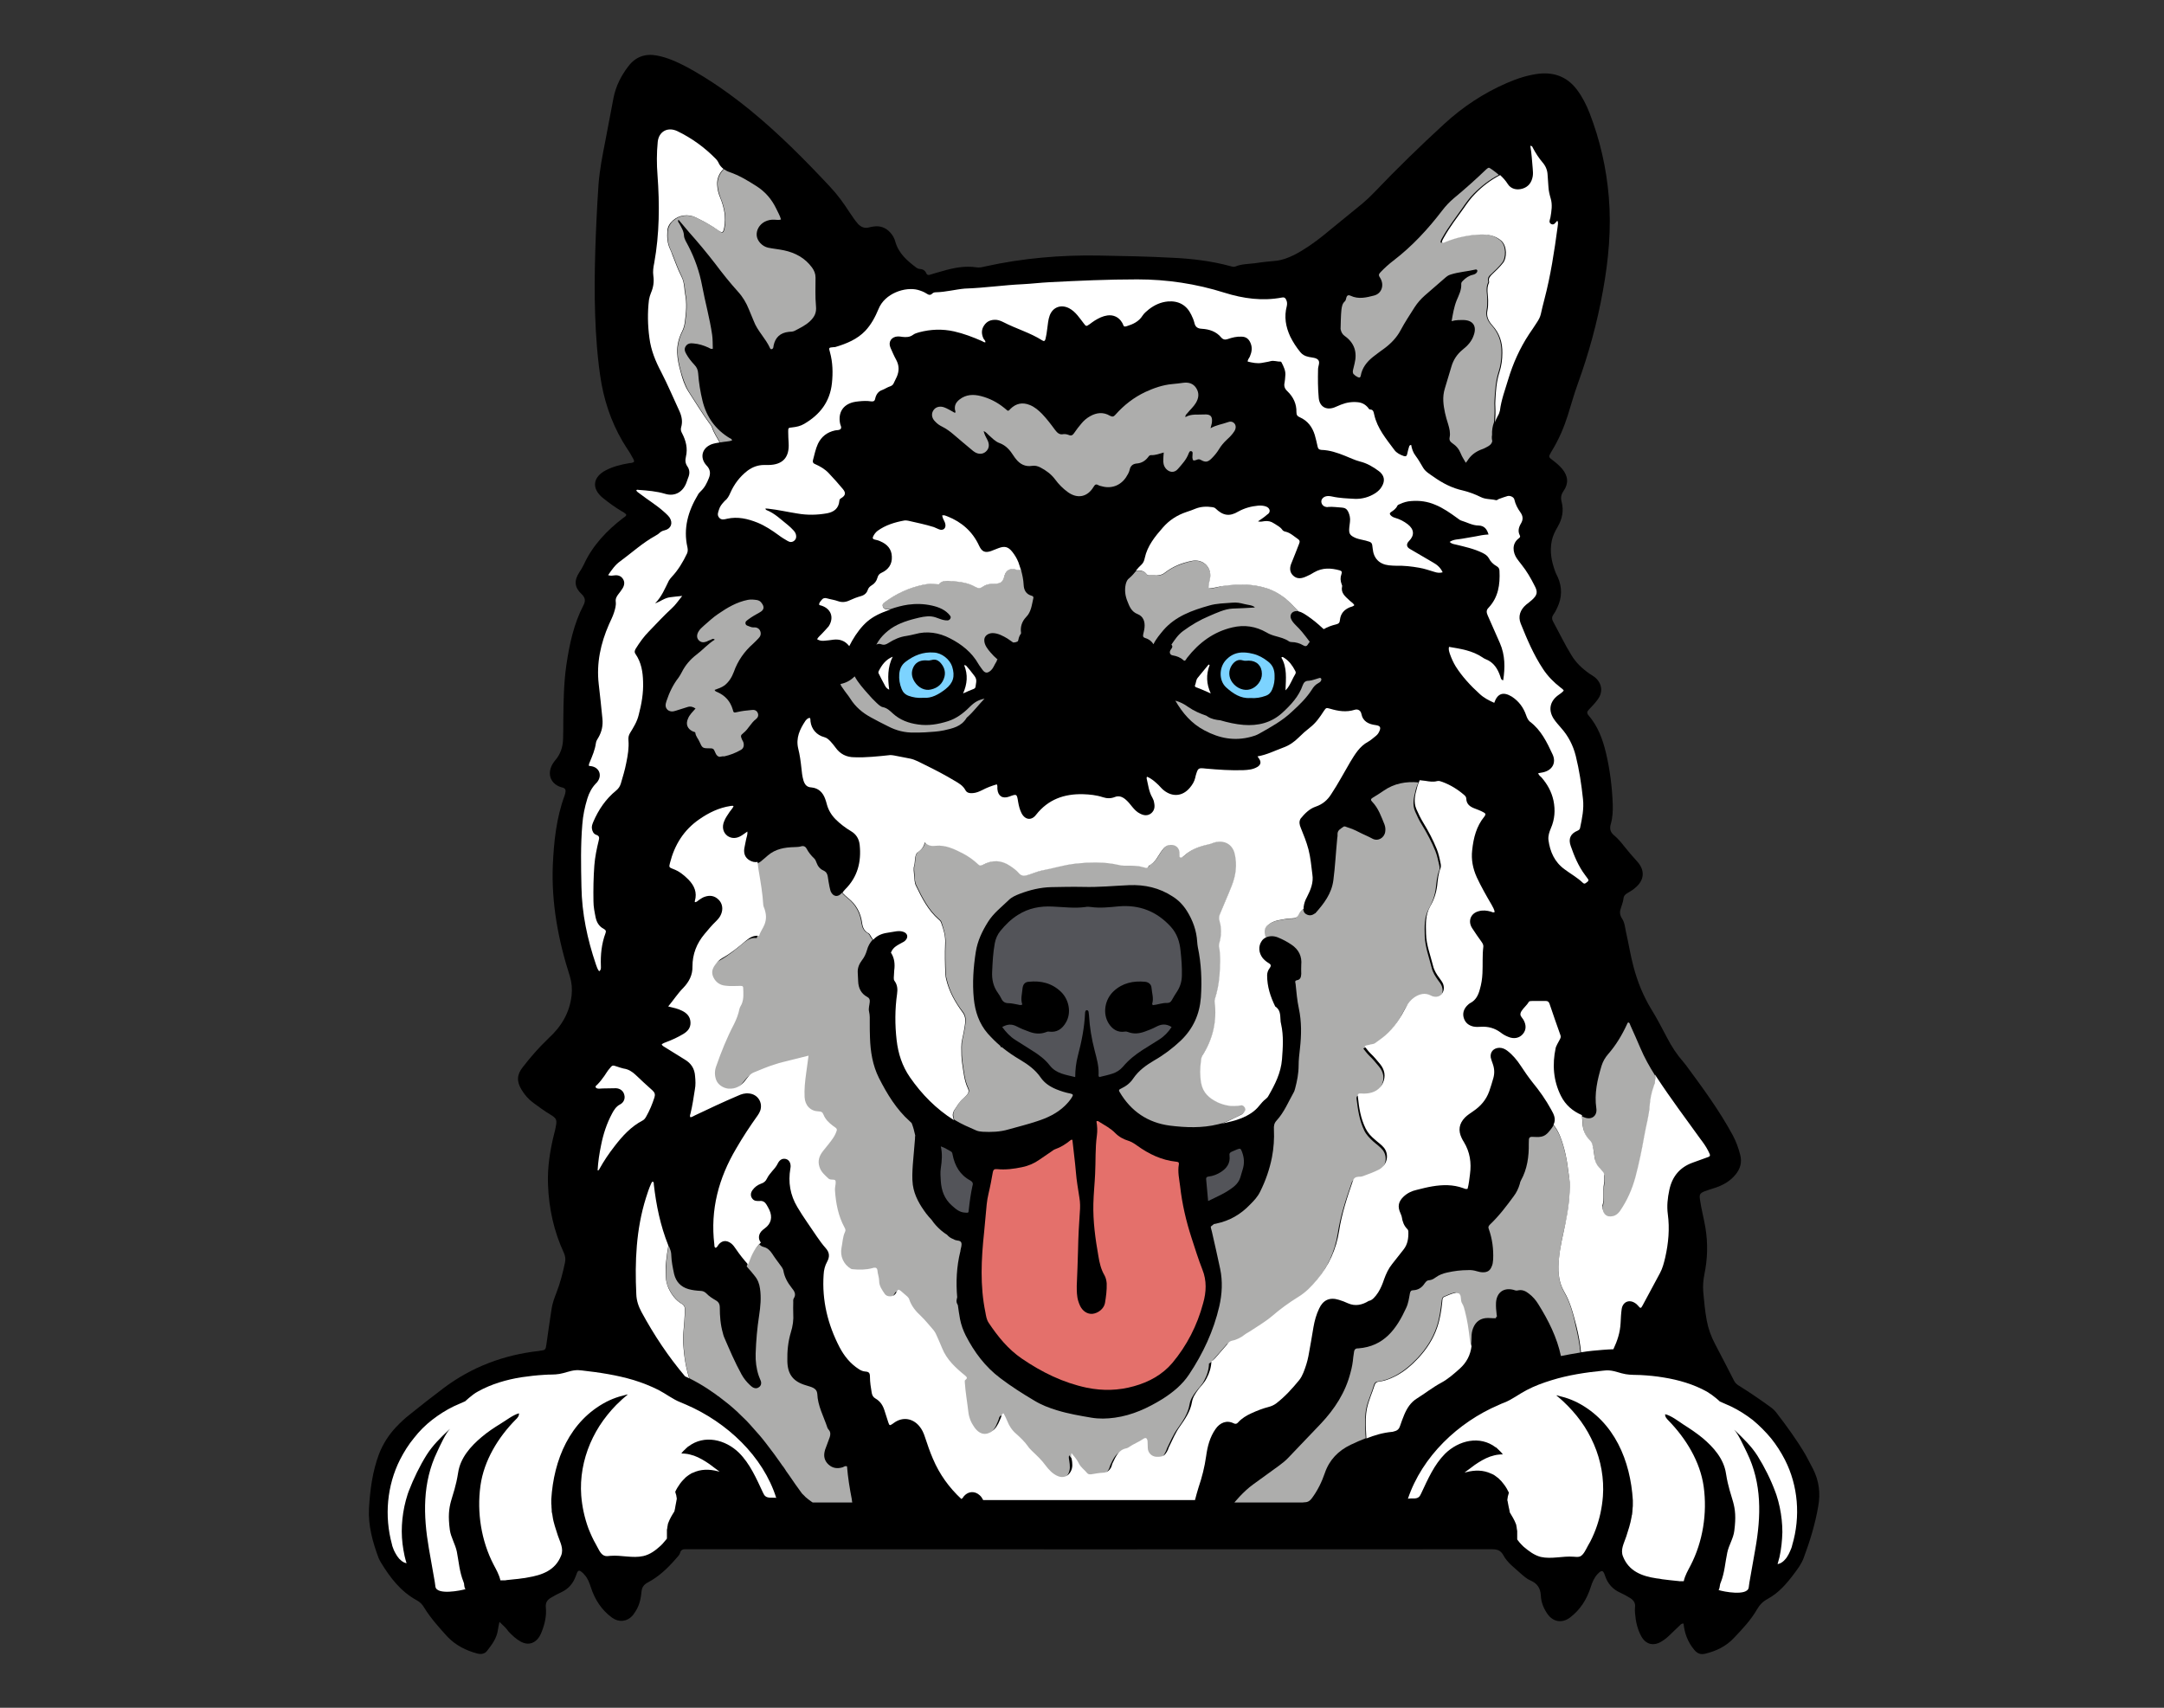 <?xml version="1.0" encoding="utf-8"?>
<!-- Generator: Adobe Illustrator 24.0.1, SVG Export Plug-In . SVG Version: 6.00 Build 0)  -->
<svg version="1.1" id="Layer_1" xmlns="http://www.w3.org/2000/svg" xmlns:xlink="http://www.w3.org/1999/xlink" x="0px" y="0px"
	 viewBox="0 0 990 781.2" style="enable-background:new 0 0 990 781.2;" xml:space="preserve">
<rect x="0" y="0" width="990" height="781.2" fill="#333333" stroke="none"/>
<style type="text/css">
	.st0{fill:#E4706B;}
	.st1{fill:#7CD3FF;}
	.st2{fill:#535459;}
	.st3{fill:#ADADAC;}
	.st4{fill:#FFFFFF;}
</style>
<g>
	<path d="M228.5,741.9c-0.3,1.6-0.6,2.6-0.7,3.6c-0.5,3.8-2.7,6.8-5,9.7c-1.1,1.4-2.7,1.6-4.4,1.2c-5.3-1.4-10-3.8-13.8-7.8
		c-3.8-4.2-7.6-8.4-10.6-13.3c-0.8-1.4-1.9-2.5-3.4-3.3c-7.3-4-12.1-10.3-16.3-17.2c-0.4-0.7-0.8-1.4-1.1-2.1
		c-2.7-7.3-4.8-14.7-4.4-22.7c0.5-8.5,1.6-16.9,4.6-24.9c1.8-4.6,4.4-8.7,7.8-12.3c1.9-2,4-4,6.2-5.7c5.1-4.1,10.3-8.2,15.5-12.1
		c12.9-9.7,27.5-15.2,43.5-17c0.2,0,0.3,0,0.5-0.1c2.7-0.3,2.7-0.4,3.1-3.1c0.8-5.5,1.5-10.9,2.4-16.4c0.4-2.4,1.2-4.6,2.1-6.9
		c1.8-4.6,3-9.3,4-14.1c0.3-1.5,0.1-2.8-0.5-4.2c-4.6-9.9-6.9-20.4-7.3-31.3c-0.3-7.9,0.9-15.6,2.8-23.2c0.3-1,0.5-2,0.7-3
		c0.7-3.4,0.5-4.1-2.5-5.9c-2.7-1.6-5.2-3.5-7.7-5.3c-2.2-1.6-4-3.7-5.4-6c-2.3-3.8-2.2-6.9,0.6-10.4c3.5-4.5,7.2-8.8,11.3-12.7
		c0.2-0.2,0.3-0.3,0.5-0.5c5.8-5.3,9.6-11.6,10.5-19.6c0.3-3,0.1-5.7-0.8-8.7c-5.3-16.5-8.5-33.5-7.8-50.9
		c0.5-10.8,1.6-21.5,5.4-31.8c0.2-0.5,0.3-1.1,0.4-1.6c0.2-1-0.2-1.7-1.2-2c-0.5-0.1-1.1-0.3-1.6-0.5c-3.6-1.5-5.2-4.9-3.9-8.6
		c0.4-1.2,1.1-2.3,1.9-3.3c2.5-2.8,3.6-6.2,3.7-9.9c0.1-3,0.1-5.9,0.1-8.9c0.1-8.3,0.2-16.6,1.4-24.9c1.4-9.5,3.4-18.9,7.9-27.5
		c0.9-1.8,0.7-3.2-0.6-4.6c-0.1-0.1-0.1-0.1-0.2-0.2c-3.5-3.3-3.7-6.3-1-10.4c0.8-1.1,1.4-2.3,2-3.5c4-8.6,10.4-15.3,17.8-21
		c0.2-0.1,0.4-0.3,0.6-0.4c1.2-0.9,1.2-1.2-0.1-2.1c-0.4-0.3-0.8-0.5-1.2-0.7c-3-1.8-5.9-3.9-8.6-6.1c-5.2-4.3-4.5-9.5,1.5-12.6
		c3.3-1.7,6.9-2.6,10.5-3.2c0.3-0.1,0.6-0.1,1-0.1c1.5-0.3,1.7-0.6,1-1.9c-0.8-1.5-1.7-3.1-2.7-4.5c-6-9.1-9.8-19-11.8-29.7
		c-1-5.6-1.6-11.2-2.1-16.9c-1.6-19.6-1.1-39.1-0.2-58.7c0.3-5.2,0.5-10.4,0.9-15.6c0.5-6.7,1.8-13.3,3.1-19.9
		c1.3-6.7,2.5-13.3,3.8-20c1.1-5.3,3.4-9.9,6.7-14.2c3.3-4.4,7.7-6,13.1-5c4.9,0.9,9.4,3,13.8,5.3c10.3,5.6,19.8,12.3,28.9,19.7
		c13.1,10.7,25,22.7,36.5,35c3.4,3.6,6.3,7.6,9,11.8c1.2,1.8,2.4,3.6,3.8,5.2c1.4,1.5,3.1,2.2,5.2,1.6c0.7-0.2,1.4-0.3,2.1-0.4
		c3-0.4,5.5,0.6,7.5,2.8c1.1,1.2,1.9,2.6,2.3,4.2c1.5,5.3,5.4,8.7,9.7,11.9c0.4,0.3,0.9,0.5,1.3,0.5c1.5,0.1,2.6,0.6,3.2,2.1
		c0.4,0.8,1.1,0.8,1.9,0.5c1.8-0.6,3.7-1.1,5.5-1.6c5.1-1.5,10.2-2.5,15.6-1.7c1.3,0.2,2.6-0.1,3.8-0.4c17.2-3.8,34.6-5.3,52.2-5
		c11.1,0.2,22.2,0.4,33.3,1c9.1,0.4,18.2,1.5,27,3.9c0.7,0.2,1.4,0.4,2.1,0.1c2.9-1.2,6-1.1,9-1.5c3.2-0.5,6.3-0.8,9.5-1.1
		c3-0.3,5.7-1.4,8.4-2.7c4.8-2.5,9.2-5.6,13.3-8.9c6-4.9,12-9.8,18-14.7c1.9-1.6,3.7-3.3,5.4-5.1c10.3-10.8,20.9-21.1,31.9-31.2
		c8.5-7.8,18-14.1,28.6-18.7c4.8-2.1,9.7-3.7,14.9-4.3c7.1-0.7,12.9,1.6,17.2,7.3c2.5,3.3,4.3,6.9,5.8,10.7
		c4.8,12.4,7.7,25.2,8.8,38.4c1.2,14.5-0.1,28.7-2.7,43c-2.6,14.5-6.5,28.7-11.5,42.5c-1.7,4.7-3,9.4-4.5,14.2
		c-1.8,5.7-4.1,11.1-7.2,16.2c-0.2,0.3-0.4,0.7-0.6,1c-1.1,2-1.1,2.1,0.8,3.5c1.6,1.2,3.1,2.5,4.4,4c2.7,3.3,3,6.7,0.6,10.1
		c-1.1,1.6-1.4,3-0.9,4.9c1.1,4.1,0.3,7.9-1.8,11.5c-1.2,2-2.2,4.1-2.7,6.4c-1,4.9-0.1,9.5,1.6,14.1c0.3,0.9,0.8,1.7,1.2,2.6
		c2,4.6,1.9,9.2-0.2,13.7c-0.5,1.2-1.1,2.3-1.9,3.4c-0.7,1.1-0.7,2-0.1,3.1c2.8,5.1,5.3,10.4,8.4,15.4c2.1,3.5,5,6.2,8.3,8.5
		c0.8,0.5,1.6,1,2.4,1.6c3.3,2.7,3.9,6.8,1.3,10.2c-1.2,1.7-2.7,3.2-4.1,4.7c-0.8,0.8-0.9,1.6-0.1,2.5c4.3,5,6.5,10.9,8,17.2
		c1.8,7.6,2.8,15.4,3.1,23.3c0.1,3.1,0,6.2-0.9,9.3c-0.6,2.1-0.2,3.7,1.5,5.1c1.8,1.5,3.3,3.3,4.7,5.1c1.9,2.4,3.9,4.7,5.9,6.9
		c3.7,4.1,3.3,8.6-1,12.1c-1,0.9-2.2,1.6-3.4,2.3c-1.1,0.6-1.8,1.3-1.9,2.7c-0.2,1.6-0.9,3.1-1.3,4.6c-0.5,1.5-0.3,2.9,0.6,4.3
		c1.3,1.9,1.4,4.2,1.9,6.4c1.2,5.2,2,10.5,3.4,15.7c1.8,6.8,4.4,13.3,8.1,19.4c2.6,4.2,4.9,8.6,7.2,13c2.1,4.1,4.6,7.9,7.6,11.3
		c0.4,0.5,0.8,1,1.2,1.5c7.6,10.3,15.2,20.6,21.3,31.9c1.5,2.8,2.6,5.8,3.4,8.9c0.9,3.4,0.1,6.5-2.2,9.2c-2.5,3-5.7,4.8-9.4,6
		c-1.6,0.5-3.2,1-4.8,1.6c-2.1,0.9-2.3,1.5-2,3.7c0.6,4.4,1.8,8.6,2.5,12.9c1.2,7.2,1,14.3-0.5,21.5c-0.5,2.6-0.7,5.2-0.5,7.8
		c0.4,4.4,0.8,8.8,1.6,13.1c0.7,3.8,2,7.4,3.8,10.8c2.9,5.6,5.9,11.2,8.7,16.8c0.5,1,1.2,1.6,2.1,2.2c5,3.1,9.8,6.4,14.5,9.8
		c1.1,0.8,2.1,1.7,2.9,2.8c4.7,6.1,9.2,12.3,13.1,18.9c1.2,2.1,2.3,4.4,3.5,6.6c2.8,5.5,3.5,11.2,2.4,17.2c-1.4,8.1-3.8,16-6.7,23.7
		c-1,2.6-2.6,4.8-4.2,6.9c-3.4,4.6-7.1,8.9-12.2,11.7c-2.1,1.1-3.7,2.7-4.9,4.8c-2.8,4.9-6.7,9-10.5,13c-3.6,3.9-8.2,6.1-13.3,7.3
		c-2.2,0.5-3.6-0.2-5-1.9c-2.9-3.5-4.4-7.6-4.8-11.9c-1-0.1-1.4,0.5-1.8,0.9c-1.6,1.5-3.1,3-4.7,4.5c-1.1,1.1-2.3,2-3.6,2.8
		c-3.6,2.2-7.1,1.4-9.2-2.3c-1.8-3.3-2.6-6.8-2.9-10.6c-0.1-1-0.1-1.9,0-2.9c0.2-1.8-0.6-3-2.1-4c-1.4-0.9-2.9-1.7-4.4-2.4
		c-3.7-1.6-6.1-4.3-7.3-8.1c-0.8-2.4-1.5-2.5-3.3-0.6c-1.6,1.7-2.5,3.8-3.2,6.1c-1.8,5.6-4.8,10.3-9.4,13.8
		c-3.7,2.8-7.9,2.1-10.5-1.8c-1.7-2.5-2.8-5.3-2.9-8.3c-0.2-3.4-1.7-5.5-4.7-6.8c-1.7-0.7-3.1-2-4.5-3.2c-2.8-2.6-6.1-4.9-7.9-8.3
		c-1.4-2.5-3-2.8-5.5-2.8c-122.2,0.1-244.4,0-366.6,0c-0.6,0-1.3,0-1.9,0c-1.3-0.1-2.3,0.2-2.7,1.7c-0.1,0.5-0.5,1-0.8,1.4
		c-3.6,4.2-7.4,8.2-12.2,11.1c-0.7,0.4-1.4,0.8-2.1,1.2c-1.5,0.9-2.3,2-2.5,3.8c-0.3,3.2-0.9,6.3-2.7,9.1c-0.5,0.7-0.9,1.5-1.5,2.1
		c-2.5,2.8-6.3,3.1-9.3,0.9c-4.8-3.5-7.9-8.3-9.7-13.9c-0.7-2.1-1.4-4.1-2.9-5.7c-0.4-0.4-0.7-0.9-1.2-1.2c-1.3-1.1-1.8-0.9-2.4,0.7
		c-0.1,0.4-0.3,0.8-0.4,1.1c-1.2,3.3-3.3,5.8-6.5,7.3c-1.7,0.8-3.3,1.6-4.9,2.6c-1.7,1-2.5,2.3-2.3,4.4c0.4,3.9-0.5,7.6-1.9,11.2
		c-0.5,1.2-1,2.3-1.9,3.3c-2.1,2.3-4.8,2.7-7.6,1.2c-2.2-1.2-4-2.9-5.7-4.7C231.8,745,230.3,743.6,228.5,741.9z"/>
</g>
<g>
	<path class="st0" d="M550.1,580.8c-1.9-4.8-3.4-9.7-5-14.6c-2.5-7.7-4.3-15.5-5.2-23.5c-0.4-3.3-1.2-6.6-0.6-10
		c0.2-1.2-0.5-1.2-1.3-1.3c-6.6-0.7-12.4-3.5-17.7-7.3c-1.2-0.9-2.5-1.7-3.9-2.2c-2.3-0.7-4.4-1.8-6.1-3.5c-2.1-2.2-4.8-3.6-7.4-5.2
		c-0.3-0.2-0.7-0.7-1.3-0.2c0.4,2.1,0.5,4.3,0.2,6.5c-0.8,5.8-0.5,11.7-0.8,17.5c-0.2,4.5-0.7,9.1-0.8,13.6
		c-0.2,8.1,0.9,16.1,2.3,24c0.5,3.1,1.2,6.1,2.8,8.8c0.6,1.1,0.9,2.4,1,3.7c0.1,3-0.3,6.1-0.8,9c-0.5,2.6-3.1,4.6-5.7,4.9
		c-2.3,0.2-4.5-1.2-5.7-3.7c-0.3-0.7-0.6-1.4-0.8-2.1c-0.7-2.3-0.7-4.6-0.7-7c0.2-5.6,0.5-11.2,0.6-16.8s0.4-11.2,0.8-16.8
		c0.2-2.3,0.2-4.5-0.2-6.8c-0.6-3.9-1.3-7.8-1.6-11.7c-0.4-4.9-1.1-9.8-1.6-14.7c-0.6-0.1-0.8,0.1-1,0.3c-2.1,1.7-4.3,3.1-6.9,4
		c-0.4,0.1-0.8,0.4-1.2,0.7c-2,1.4-4,2.7-6,4.1c-2.4,1.7-5,2.8-7.9,3.4c-3.8,0.8-7.6,1.3-11.5,0.9c-1.1-0.1-1.7,0.2-1.9,1.4
		c-0.3,1.6-0.6,3.3-0.9,4.9c-0.6,3.3-1.6,6.5-1.9,9.8c-0.4,4.3-0.8,8.6-1.2,12.9c-1.3,12.2-1.9,24.4,0.6,36.5
		c0.3,1.6,0.5,3.3,1.5,4.8c4.2,6.3,8.9,12.1,15.2,16.4c9.1,6.2,18.8,11,29.7,13.3c7.4,1.5,14.5,1.3,21.6-0.7
		c6.8-1.9,12.9-5.2,17.5-10.6c6.7-8,11.4-17.2,14.1-27.3C551.9,591,552.1,585.8,550.1,580.8z"/>
</g>
<g>
	<path class="st1" d="M427.3,298.5c-5-0.4-9.2,1.3-13.1,4.3c-1.8,1.4-2.6,3.3-2.8,5.5c-0.2,2.4,0.2,4.7,1.1,6.9
		c0.6,1.5,1.6,2.5,3.2,3.1c2,0.7,4.1,1.1,6.8,0.9c3.6,0.3,6.9-1.5,10.1-4c3.5-2.8,4.4-5.8,3-10.3
		C434.5,301.6,430.9,298.7,427.3,298.5z M432.1,309.5c-0.8,3.2-3,5.2-6.2,5.9c-2.8,0.7-5.7-0.8-7.4-3.4c-1.5-2.3-1.8-4.6-0.5-7.1
		c1.3-2.3,3.5-3,6.1-2.8c0.7,0.1,1.4,0,2.2-0.2c1.4-0.4,2.6,0,3.6,0.9C431.8,304.7,432.7,307,432.1,309.5z"/>
	<path class="st1" d="M580.1,302.6c-2-1.6-4.3-2.9-6.8-3.5c-4.7-1.2-9.1-1-12.7,3.1c-2.9,3.4-3,9.1,0.3,12.2c3.2,2.9,6.7,5.2,11,4.9
		c2.7,0.2,4.9-0.2,7.1-1c1.5-0.5,2.4-1.5,3-2.9c0.9-2.1,1.2-4.2,1.1-6.4C583.1,306.3,582.2,304.2,580.1,302.6z M572,315.3
		c-2.8,0.9-6.2-0.4-8.2-3.1c-1.8-2.4-1.9-5.5-0.2-8c1.2-1.7,2.8-2.8,5-2.1c0.9,0.3,1.8,0.1,2.7,0.1c3.6,0,6,2.4,6,6
		C577.4,311.2,575,314.4,572,315.3z"/>
</g>
<g>
	<path class="st2" d="M443.9,540c-4.7-2.5-7.1-6.7-8.1-11.8c-0.1-0.6-0.2-1.2-0.8-1.5c-1.4-0.7-2.7-1.7-4.6-2.3
		c0.8,3.5,0.5,6.7,0,10c-0.3,2-0.1,3.9,0,5.9c0.3,4.4,1.7,8.2,5.1,11.2c1.8,1.6,3.5,3.1,6,3.2c1.5,0.1,1.6,0.2,1.7-1.3
		c0.4-3.7,0.9-7.4,1.7-11C445.3,541.3,444.9,540.6,443.9,540z"/>
	<path class="st2" d="M568.2,526.9c-0.6-1.6-0.8-1.7-2.3-1.1c-0.8,0.3-1.5,0.7-2.3,1c-0.9,0.3-1.3,0.9-1.1,1.9
		c0.4,3.4-1.3,5.7-3.9,7.4c-1.7,1.1-3.7,1.9-5.7,2.1c-0.8,0.1-1.2,0.4-1.1,1.3c0.3,3.2,0.6,6.3,0.9,9.9c4.3-2.1,8.4-3.8,11.9-6.7
		c1.3-1.1,2.3-2.4,2.8-4c0.4-1.2,0.7-2.5,1.1-3.7C569.4,532.2,569.2,529.5,568.2,526.9z"/>
	<path class="st2" d="M535.6,423.9c-6.5-7.1-14.4-10.1-23.8-9.3c-4.2,0.4-8.5,0.9-12.7,0.3c-0.8-0.1-1.7-0.2-2.5,0
		c-5,0.7-10,0-15-0.2c-5.7-0.3-11,0.7-15.9,3.8c-3.2,2-5.7,4.5-8,7.3c-1.4,1.7-2.2,3.6-2.6,5.7c-0.8,4.3-1,8.6-1.2,12.9
		c-0.2,3.6,0.5,6.9,2.7,9.9c0.6,0.8,1.1,1.7,1.5,2.5c0.7,1.5,1.7,2.1,3.4,2.1c1.3,0,2.7,0.4,4,0.6c0.6,0.1,1.3,0.5,2.2,0
		c-0.9-2.5-0.1-4.9,0.1-7.4c0.2-1.8,1.1-2.9,2.8-3c5.6-0.6,10.7,0.6,14.9,4.7c3.7,3.7,4.7,9.7,2.1,14c-1.7,2.9-4.1,4.6-7.7,4.1
		c-0.6-0.1-1,0.1-1.5,0.3c-2.5,0.9-5,0.7-7.4-0.2c-2-0.7-4-1.5-5.9-2.5c-2.3-1.2-4.3-1-6.6,0.3c1.7,2.3,3.6,4.4,6,5.9
		c2.6,1.7,5.3,3.3,7.9,5c2.9,1.8,5.7,3.9,7.8,6.6c3,3.9,7.4,4.3,11.7,5.4c0-3.4,0.4-6.6,1.2-9.7c1.7-6.4,3-12.9,3.3-19.5
		c0-0.2,0-0.5,0.1-0.7c0.1-0.4,0.3-0.7,0.7-0.7c0.4,0,0.7,0.3,0.8,0.7c0.1,0.5,0.1,1.1,0.2,1.6c0.3,5.5,1.2,10.8,2.6,16.2
		c0.9,3.5,1.9,6.9,1.8,10.5c0,0.5-0.2,1.1,0.3,1.6c2-0.5,4-0.9,6.1-1.6c1.8-0.6,3.4-1.6,4.7-3.1c2.6-3.1,5.6-5.5,9-7.7
		c2.5-1.6,5-3.1,7.5-4.7c2.4-1.5,4.3-3.5,5.8-5.8c-2.5-1.6-4.7-1.4-7.1-0.1c-1.7,0.9-3.5,1.6-5.2,2.2c-2.5,0.9-5,1.2-7.6,0.2
		c-0.5-0.2-1-0.3-1.5-0.2c-3.2,0.5-5.6-1-7.3-3.6c-3-4.6-1.9-11.1,2.2-14.9c4.1-3.8,9-4.8,14.4-4.3c1.6,0.2,2.8,1.2,2.9,2.7
		c0.2,2.5,1.1,4.9,0.3,7.4c0,0.2,0.2,0.4,0.3,0.6c2.2-0.2,4.3-1.1,6.5-1c1.1,0,1.7-0.4,2.2-1.3c0.8-1.4,1.6-2.8,2.5-4.1
		c1.4-2.2,2.1-4.7,2.1-7.3c0.1-3.7-0.2-7.4-0.6-11.1C539.7,430.8,538.5,427.1,535.6,423.9z"/>
</g>
<g>
	<path class="st3" d="M715.6,591.1c-2.8-4.8-2.9-10-2.4-15.2c0.5-5.4,1.7-10.6,2.9-15.8c1.4-6.3,2.2-12.7,2-19.2
		c0-1.4-0.3-2.7-0.5-4.1c-0.7-5.8-1.7-11.4-3.9-16.9c-0.8-2-1.8-3.7-3-5.2c-0.2,0.4-0.4,0.8-0.7,1.2c-2.3,3.1-3.5,4.4-7.3,4.2
		c-3.3-0.2-3.3-0.2-3.3,3c0.1,5.9-0.7,11.7-3.6,16.9c-0.3,0.5-0.4,1-0.5,1.5c-0.6,2.1-1.5,4-2.8,5.7c-3.3,4.5-6.7,9-10.8,12.9
		c-0.7,0.7-1,1.2-0.6,2.1c1.6,4.5,2.2,9.1,2,13.9c-0.1,1.2-0.2,2.3-0.7,3.3c-0.7,1.8-1.9,2.6-3.9,2.6c-1,0-2-0.2-2.9-0.5
		c-1.3-0.4-2.7-0.6-4-0.5c-3.2,0-6.4,0.4-9.5,1.1c-1.9,0.4-3.8,1.1-5.4,2.3c-0.8,0.6-1.7,1.1-2.7,1.2c-1.1,0-1.6,0.6-2.2,1.4
		c-1.2,1.9-2.9,3.1-5.2,3.2c-1.1,0-1.4,0.5-1.6,1.5c-0.4,2.2-0.7,4.5-1.7,6.6c-4.4,9.6-10.1,17.6-21.9,18.5c-0.2,0-0.3,0-0.5,0
		c-0.8,0.1-1.2,0.5-1.4,1.3c-0.1,0.9-0.3,1.8-0.4,2.7c-0.2,2.4-0.6,4.8-1.3,7.2c-2.3,9-7.2,16.5-13.5,23.2
		c-4.9,5.2-9.9,10.3-14.8,15.5c-1.3,1.4-2.8,2.6-4.3,3.7c-4,2.9-8,5.8-12,8.7c-2.2,1.6-4.2,3.5-6.1,5.5c-0.8,0.9-1.6,1.8-2.4,2.7
		h31.2c0.3,0,0.6-0.1,0.9-0.1c1.6,0,2.5-0.7,3.4-1.9c2.6-3.5,4.5-7.4,5.9-11.5c2.1-6.1,6.2-10.2,11.8-12.9c2.3-1.1,4.6-2.1,6.9-3
		c-0.1-1.3-0.2-2.5-0.2-3.8c-0.2-3.4-0.2-6.8,0.5-10.1c0.8-3.6,2.5-7,3.5-10.6c0.3-1,0.9-1.4,2-1.5c2.7-0.3,5.1-1.3,7.5-2.5
		c4-2.1,7.4-5,10.5-8.3c3.8-4.1,6.8-8.7,8.6-14c1.3-3.8,1.8-7.6,2.3-11.6c0.1-0.9,0.1-1.9,1-2.4c1.6-0.7,3.2-1.4,4.9-1.8
		c1.6-0.4,2.6,0.5,2.6,2.2c0,0.9,0.1,1.9,0.6,2.6c0.7,1.1,1,2.3,1.3,3.6c1,4.2,1.7,8.5,2.2,12.7c0.1,1.2,0.4,2.3,0.8,3.3
		c0-0.2,0.1-0.3,0.1-0.5c0.1-1.2,0.2-2.4,0.2-3.6c0-1.4,0.2-2.7,0.7-4c1.2-3.1,3.5-4.7,6.8-4.7c0.8,0,1.5,0.1,2.3,0.1
		c0.7,0,1.1,0,1.4,0c-0.1-0.4,0-0.5,0.4-0.7c0-0.2,0-0.5-0.1-0.9c-0.2-1.8-0.4-3.6-0.3-5.5c0.3-4.6,3.4-7,7.9-5.9
		c0.7,0.2,1.3,0.5,2,0.3c2.1-0.5,3.7,0.3,5.2,1.5c1.7,1.3,3.1,2.9,4.2,4.7c4.7,7.5,8.6,15.3,10.4,23.8c2.9-0.6,5.9-1.1,8.9-1.6
		c-0.4-4-1.1-7.9-2.1-11.9C719.8,601.5,718.4,596,715.6,591.1z"/>
	<path class="st3" d="M387.5,670.8c-0.9-0.4-1.4,0.2-2,0.4c-2.3,0.7-4.5,0.5-6.4-1.2s-2.4-3.8-1.8-6.2c0.2-0.9,0.6-1.7,0.9-2.6
		c0.5-1.3,1-2.6,1.4-3.8s0.4-2.4-0.5-3.4c-0.2-0.3-0.5-0.6-0.6-1c-1.7-5.1-4.4-9.9-4.6-15.4c-0.1-1.3-0.7-2.1-1.8-2.7
		c-1.1-0.6-2.3-0.8-3.4-1.2c-5.8-1.7-8.4-5-8.5-11.1c-0.1-4.4,0.3-8.8,1.6-13.1c0.9-2.9,1.3-5.7,1.1-8.7c-0.1-1.7,0-3.3,0-5
		c0-0.6-0.1-1.3,0.2-1.8c1.3-2,0.3-3.4-1-5c-1.8-2.3-3.2-4.8-3.7-7.7c-0.1-0.6-0.4-1.1-0.7-1.6c-1.5-2.1-3.1-4.1-4.5-6.3
		c-1-1.5-2.2-2.6-3.9-3c-0.8-0.2-1.5-0.7-1.9-1.2l0,0c-2.6,2.4-4.2,5.5-5.4,8.9c-0.1,0.4-0.3,0.8-0.4,1.2c0.2,0.2,0.3,0.4,0.5,0.6
		c1.1,1.2,2.2,2.5,3.2,3.8c1.4,1.7,2.1,3.6,2.4,5.8c0.6,4.1,0.2,8.2-0.4,12.2c-0.9,5.8-1.4,11.6-1.6,17.5c-0.1,3.5,0.3,6.8,1.4,10.1
		c0.3,0.9,0.7,1.7,1,2.5c0.3,1,0.1,2-0.8,2.7s-1.8,0.7-2.8,0.2c-0.5-0.3-1-0.7-1.4-1.1c-1.5-1.4-2.8-3-3.8-4.8
		c-3.1-5.6-5.6-11.5-8.1-17.3c-0.2-0.6-0.4-1.2-0.5-1.7c-1.1-3.8-1.4-7.8-1.4-11.7c0-1.6-0.6-2.6-1.9-3.3c-1.5-0.9-3-1.8-4.2-3.1
		c-0.8-0.8-1.7-1.2-2.8-1.2c-1.8-0.1-3.6-0.3-5.4-0.8c-3.5-1-5.7-3.3-6.6-6.9c-0.6-2.8-1.2-5.7-1.3-8.6c0-1-0.2-1.9-0.6-2.9
		c-0.2-0.5-0.4-1.1-0.6-1.6c0,0.2,0,0.4-0.1,0.5c-0.8,4.6-1.3,9.3-1.1,14c0.1,1.7,0.4,3.4,1.2,5c1.4,3,3.4,5.6,6.2,7.3
		c1,0.6,1.3,1.3,1.3,2.4c0,3.7-0.4,7.4-0.7,11.1c-0.3,3.2,0.1,6.4,0.4,9.5c0.3,3.7,1.2,7.4,2.3,11c2.8,1.4,5.6,3,8.2,4.7l1.9,1.3
		l1.9,1.3l0.9,0.7l0.5,0.3l0.5,0.4l1.8,1.4c0.3,0.2,0.6,0.5,0.9,0.7l0.9,0.7l1.8,1.5c0.6,0.5,1.1,1,1.7,1.5l0.9,0.8l0.4,0.4l0.4,0.4
		c1.1,1.1,2.2,2.1,3.3,3.2c0.5,0.6,1.1,1.1,1.6,1.7l1.5,1.7c0.3,0.3,0.5,0.6,0.8,0.9l0.8,0.9l1.5,1.7c1,1.2,2,2.4,2.9,3.6
		c2.4,3.1,4.8,6.3,7,9.5c0,0.1,0.1,0.1,0.1,0.2c0.6,0.7,1.1,1.4,1.6,2.2c0.2,0.3,0.3,0.5,0.5,0.8c0.5,0.7,1,1.4,1.5,2.1
		c1.7,2.5,3.4,5,5.2,7.4c0.2,0.3,0.4,0.5,0.6,0.8c0,0,0,0,0.1,0.1c0.5,0.5,1,0.9,1.4,1.4c0.8,0.7,1.7,1.4,2.7,2.1
		c0.2,0.1,0.4,0.3,0.6,0.4h18.1c-0.1-0.5-0.2-0.9-0.2-1.4C388.7,680.8,387.9,675.8,387.5,670.8z"/>
	<path class="st3" d="M540.2,476c-3.7,3.5-7.8,6.6-12.2,9.1c-3.7,2.2-7.1,4.6-9.6,8.3c-1.4,2.1-3.3,3.5-5.6,4.6
		c-0.6,0.3-1.2,0.5-0.6,1.5c5.2,8.9,13,14.1,23,15.4c7.3,0.9,14.7,1.2,22-0.6c0.7-0.2,1.3-0.3,2-0.5c3.1-1.2,6.1-2.6,9-4.2
		c0.7-0.3,1.1-0.8,1.4-1.5c0.3-0.6,0.4-1.3-0.1-1.9c-0.5-0.5-1-0.8-1.8-0.7c-3.6,0.7-7,0.1-10.4-1.4c-4-1.8-6.8-4.5-7.6-8.9
		c-0.6-3.3-0.5-6.6-0.1-10c0.1-0.9,0.2-1.8,0.7-2.6c4.8-7.5,6.7-15.6,5.6-24.5c-0.1-0.5,0-0.9,0.1-1.3c1.1-3.5,1.8-7,2.1-10.7
		c0.3-4.2,0.6-8.5-0.1-12.7c-0.1-0.8-0.1-1.6,0.1-2.5c0.9-3.3,1-6.6,0-9.9c-0.3-1.1-0.2-2.1,0.2-3.1c1.8-4.4,3.8-8.8,5.5-13.2
		c1.8-4.6,2.4-9.3,1.3-14.2c-1.1-4.6-4.8-6.7-9.3-5.3c-1.4,0.4-2.7,0.8-4.1,1.2c-3.6,0.9-7,2.3-9.8,4.9c-0.5,0.5-1,1-1.8,0.7
		c-0.6-0.3-0.3-0.9-0.3-1.4c0-0.3,0-0.6,0-0.9c-0.2-2.1-1.7-3.3-3.8-3.4c-1.9,0-3.1,1-4.1,2.4c-1.9,2.5-3,5.6-6.1,7.1
		c-0.4,1.3-1.3,1.1-2.2,0.8c-2.3-0.6-4.6-0.8-7-0.8c-1.5,0-3,0-4.5-0.3c-6.9-1.6-13.9-1.3-20.8-0.5c-4.9,0.5-9.6,2-14.4,3
		c-2.4,0.5-4.6,1.6-6.9,2.2c-1.5,0.4-2.7,0.2-3.7-1c-1.1-1.3-2.6-2.4-4-3.3c-4-2.6-8.2-2.8-12.4-0.5c-0.9,0.5-1.5,0.5-2.2-0.2
		c-2.1-2-4.4-3.7-7-5c-3.8-2-7.7-3.9-12.3-3.5c-1.7,0.2-3.5,0.2-5.1-1.6c-0.4,2.4-1.8,3.6-3.4,4.7c-0.3,0.2-0.4,0.6-0.6,0.9
		c-0.8,1.6-0.4,3.5-0.9,5.2c-0.4,1.2-0.1,2.8,0,4.3c0.1,1.7,0.1,3.3,0.9,4.9c2.7,5.6,5.5,11.1,10.3,15.3c0.5,0.4,1,0.9,1.2,1.6
		c1,3.1,1.9,6.1,1.8,9.4c-0.2,4.7-0.1,9.4,0.1,14.1c0,0.7,0.1,1.3,0.3,2c1.3,5.7,4,10.8,7.5,15.3c1.6,2.1,1.4,4.2,1.1,6.1
		c-0.3,2.1-0.7,4.2-1.2,6.3c-0.3,1.2-0.4,2.4-0.4,3.6c0,2.5,0,5,0.4,7.5c0.6,3.9,0.9,7.8,2.6,11.4c0.6,1.2,0.3,2.2-0.6,3.1
		c-0.4,0.4-0.8,0.9-1.3,1.3c-1.9,1.4-3,3.5-4.3,5.5c-0.5,0.8-0.8,1.8-0.7,2.6c0.1,0.7,0.2,1.4,0.5,2c3.2,2,6.6,3.4,10,4.9
		c0.9,0.4,1.9,0.5,2.9,0.6c4,0.2,8,0.1,12-1.1c4.3-1.2,8.7-2.3,12.9-3.7c4.7-1.5,9.2-3.6,12.8-7.1c1.2-1.2,2.3-2.4,3.2-3.9
		c0.7-1.1,0.5-1.4-0.8-1.7c-2.2-0.4-4.3-1.1-6.3-1.9c-2.9-1.2-5.4-2.8-7.2-5.4c-2.4-3.5-5.7-5.9-9.2-8c-3.1-1.8-6-3.8-8.7-6
		c-0.1,0.1-0.2,0.1-0.3,0.2c-0.1-0.2-0.2-0.5-0.3-0.7c-2-1.7-3.9-3.6-5.7-5.6c-4-4.6-5.8-10.1-6.4-16c-0.7-7.1-0.2-14.3,0.9-21.3
		c0.8-5.1,2.9-9.5,5.6-13.8c2.5-4,6.2-6.8,9.5-10c1.3-1.3,3.1-2.1,4.9-2.8c4.7-1.8,9.6-3,14.6-3.1c4.9-0.1,9.7-0.2,14.6-0.1
		c7,0.2,14-0.5,20.9-0.8c7.2-0.3,13.9,1.2,20,5.2c2.7,1.7,4.8,3.9,6.5,6.6c2.7,4.3,4.4,9,4.7,14.1c0,0.8,0.2,1.7,0.3,2.5
		c1.6,7.6,1.9,15.2,1.4,22.9C548.8,464.1,545.8,470.6,540.2,476z"/>
	<path class="st3" d="M430.9,195.1c2,1,3.8,2.3,5.4,3.7c2.9,2.5,5.9,5,8.9,7.5c2,1.6,4.2,1.7,5.8,0.3c1.6-1.4,1.8-3.4,0.6-5.6
		c-0.6-1.1-1.2-2.2-1.6-3.8c1.1,0.4,1.6,1.2,2.2,1.7c1.6,1.4,3.1,3.1,5.1,3.8c3,1.1,4.8,3.3,6.4,5.8c0.3,0.5,0.7,1,1.1,1.5
		c1.9,2.4,4.3,3.6,7.4,3.1c1.3-0.2,2.5,0.1,3.7,0.7c2.7,1.4,5,3.1,6.8,5.5c1.6,2.2,3.6,4.2,5.8,5.8c4.4,3.2,9,2.3,11.8-2.4
		c0.6-1,1.1-1.4,2.1-0.8c0.5,0.3,1,0.4,1.5,0.5c4.4,1.3,8.6-0.2,11.2-4c0.7-1.1,1.4-2.2,1.7-3.5c0.4-2,1.7-2.8,3.5-2.9
		c2-0.2,3.6-1.2,4.8-2.7c0.4-0.5,0.7-1.1,1.4-1.1c2,0.1,3.8-0.6,5.9-1.2c-0.1,1.2-0.2,2.1-0.2,3.1c-0.1,1.5,0.1,3,1.2,4.3
		c1.6,1.8,3.9,2,5.5,0.1c1.9-2.2,3.9-4.3,4.9-7.1c0.1-0.2,0.2-0.4,0.3-0.6c0.2-0.4,0.5-0.5,0.9-0.4s0.6,0.4,0.6,0.8
		c0,0.7-0.1,1.4-0.1,2c0.1,1.5,0.4,1.7,1.8,1.2c0.7-0.3,1.3-0.5,2.1,0c2.1,1.2,3.2,1,4.9-0.7c1.2-1.2,2.4-2.6,3.3-4.1
		c1-1.7,2.3-3.2,3.8-4.6c1.2-1.1,2.3-2.2,3.2-3.6c0.9-1.3,0.9-2.7,0.2-3.6c-0.9-1.1-2.1-1.1-3.3-0.6c-2.5,0.9-5.1,1.2-7.7,2.7
		c0.2-1,0.5-1.7,0.6-2.4c0.4-3-0.5-4.1-3.6-3.9c-2.8,0.2-5.8-0.4-8.5,1.2c-0.1-1,0.5-1.3,0.9-1.8c1.3-1.6,2.9-3,3.9-4.7
		c1.3-2.2,1.6-4.4,0.2-6.7c-1.4-2.2-3.5-2.8-5.9-2.5c-1.7,0.2-3.5,0.5-5.2,0.6c-4.3,0.4-8.3,1.8-12.2,3.6c-5.3,2.5-9.8,6-13.7,10.4
		c-0.8,0.9-1.3,1.1-2.5,0.5c-3-1.8-6.1-1.5-9.1,0.2c-1.6,0.9-3,2.1-4.1,3.5c-1.1,1.3-2.2,2.7-3.2,4.2c-0.6,0.9-1.3,1.4-2.4,0.9
		c-0.8-0.3-1.6-0.5-2.5-0.4c-1.8,0.4-2.8-0.6-3.8-1.9c-1.9-2.6-3.8-5.1-6-7.4c-1.6-1.6-3.3-3.1-5.5-4c-3.4-1.4-6.4-0.8-9,1.8
		c-0.3,0.3-0.5,0.8-1.2,0.8c-0.5-0.4-1.1-0.9-1.7-1.4c-3.1-2.5-6.6-4.3-10.5-5.3c-3.5-0.9-6.9-0.8-9.9,1.6c-1.6,1.3-2.3,2.7-2,4.7
		c0.1,0.4,0.4,0.8,0,1.4c-0.8-0.5-1.7-0.9-2.5-1.4c-0.9-0.5-1.9-1-2.9-1.3c-1.9-0.5-3.7,0.1-4.6,1.7c-0.9,1.5-0.6,3.4,0.8,4.8
		C428.9,194,429.9,194.6,430.9,195.1z"/>
	<path class="st3" d="M615.2,153.7c4.4,3.1,5.8,7.4,4.5,12.6c-0.2,1-0.5,1.9-0.7,2.9c-0.2,0.8-0.1,1.4,0.2,1.9
		c0.3,0.2,0.6,0.5,0.9,0.8c0.1,0,0.1,0.1,0.2,0.1c0.5,0.3,1,0.7,1.7,0.7c0.1-0.1,0.1-0.1,0.2-0.1c0.1-0.2,0.2-0.4,0.3-0.6
		c0.6-3.7,2.8-6.5,5.7-8.8c1.7-1.3,3.4-2.6,5.1-3.8c3.1-2.3,5.7-5,7.5-8.4c1.9-3.6,4.2-7,6.4-10.5c1.3-2,2.8-3.7,4.6-5.3
		c3-2.6,6.1-5.3,9.1-7.9c0.8-0.7,1.6-1.4,2.7-1.7c3.7-1.2,7.6-1.4,11.4-2.3c0.3-0.1,0.6,0,0.8,0.3s0,0.6-0.1,0.9
		c-0.4,0.7-1.1,1-1.9,1.2c-1.8,0.4-3.2,1.4-4.4,2.6c-0.4,0.4-0.9,0.8-0.9,1.5c0.2,2.8-1.1,5.2-2.1,7.6c-1.2,3-1.7,6.1-2.3,9.5
		c2.1-0.6,3.9-0.5,5.7-0.5c4.1,0.2,5.8,2.8,4.5,6.7c-0.9,2.9-2.8,5-5.1,6.8c-2.6,2.1-4.3,4.7-5.2,7.8c-1,3.4-2,6.7-3,10
		c-0.6,1.9-0.8,3.9-0.7,5.8c0.2,3.6,1.1,7.1,2.2,10.5c0.6,2,1.1,4,0.7,6c-0.3,1.4,0.3,2.1,1.3,2.8c1.8,1.2,3,2.7,3.8,4.7
		c0.5,1.3,1.3,2.5,2.3,4.2c0.6-0.8,1-1.3,1.3-1.8c1.6-2.2,3.8-3.6,6.4-4.5c0.9-0.3,1.8-0.9,2.6-1.3c1-0.6,1.6-1.3,1.8-2.3
		c-0.2-0.9-0.3-1.8-0.1-2.9l0,0c-0.1-2,0.2-3.9,0.9-5.8c0.2-2.4,0.3-4.9,0.2-7.3c0-0.8-0.1-1.7,0-2.5c0.3-4.5,0.5-8.9,1.9-13.2
		c0.9-2.8,1.3-5.7,1.3-8.7c0.1-4.9-1.3-9.1-4.6-12.7c-1.8-2-2.7-4.2-2.2-6.9c0.3-1.4,0.3-2.9,0.3-4.3c0.1-2.8-0.9-5.6,0.4-8.3
		c0.1-0.2,0.1-0.5,0-0.7c-0.3-1.4,0.4-2.3,1.4-3.1c1.8-1.7,3.5-3.3,5-5.2c1.8-2.2,2-7.8-0.8-10.2c-2.9-2.5-6.2-2.9-9.6-2.8
		c-5.5,0.2-10.8,1.3-15.9,3.4c-0.5,0.2-1.1,0.7-1.9,0.3c0.1-1,0.6-1.8,1.1-2.6c2.6-4.6,5.9-8.8,8.9-13.1c1.6-2.3,3.2-4.6,5.2-6.6
		c3.4-3.4,7.2-6.4,11.5-8.6c-1-0.9-2.1-1.7-3.2-2.5c-1.4-0.9-1.3-1.1-2.6,0c-4.8,4.6-9.7,9-14.8,13.2c-2,1.7-3.7,3.5-5.3,5.6
		c-6.5,8.5-13.8,16.4-22.3,22.9c-2.1,1.6-4.1,3.4-5.9,5.3c-0.9,0.9-1,1.5-0.2,2.6c2,3.2,0.8,7.2-2.8,8.1c-3.5,0.9-7.1,1.8-10.7,0.1
		c-1.1-0.5-1.7-0.2-2,1c-0.2,0.6-0.2,1.2-0.7,1.6c-1.1,1-1.3,2.3-1.5,3.7c-0.3,2.9-0.3,5.9-0.4,8.9
		C613.6,152,614.1,152.9,615.2,153.7z"/>
	<path class="st3" d="M307.8,116.6c1.3,3.2,2.4,6.5,4,9.6c0.9,1.8,1.3,3.7,1.5,5.6c0.1,0.8,0.1,1.7,0.3,2.5
		c0.9,4.4,0.5,8.7-0.1,13.1c-0.2,1.5-0.6,3-1.3,4.3c-1.5,3-2.3,6.2-2.2,9.6c0.1,3.1,0.8,6,1.6,8.9c0.9,3.1,1.9,6.2,3.6,9
		c3.1,4.8,6.1,9.7,9.5,14.4c0.4,0.6,1,1.2,1.2,1.9c0.8,2.5,2.3,4.6,3.5,6.9c0.2,0,0.4-0.1,0.6-0.1c1.6-0.3,3.3-0.3,4.9-0.8
		c-0.1-0.8-0.7-0.9-1.1-1.1c-6.5-3.9-10.6-9.7-12.4-17c-1-4.1-1.7-8.3-2-12.6c-0.1-1.5-0.6-2.8-1.7-3.9c-1.4-1.5-2.7-3.1-3.7-4.9
		c-0.7-1.2-1.1-2.4-0.3-3.6c0.8-1.3,2.2-1.5,3.6-1.3c2.4,0.2,4.6,0.9,6.8,1.9c0.6,0.3,1.1,0.8,2,0.5c-0.1-2.1,0-4.2-0.3-6.3
		c-1.1-7.6-3.2-15-4.6-22.5c-1.2-6.4-3.3-12.4-6.3-18.2c-0.8-1.6-1.9-3.1-2-4.8c-0.1-2.1-1.2-3.7-2.1-5.4c-0.3-0.5-0.9-1-0.4-1.8
		c1.7,2,3.3,3.9,4.9,5.8c4.1,4.6,8,9.3,11.8,14.2c3.3,4.4,6.8,8.8,10.5,12.9c2.2,2.4,3.8,5.1,5,8.1c0.7,1.8,1.5,3.5,2.2,5.3
		c1.7,4.6,5.5,8,7.5,12.5c0.3,0.7,1.1,0.5,1.4-0.1c0.1-0.3,0.2-0.7,0.2-1.1c0.8-3.8,3.1-5.9,7-6.3c0.8-0.1,1.7,0,2.5-0.4
		c2.5-1.3,4.9-2.4,7.1-4.4c2.2-2.1,3.1-4,2.8-7c-0.4-4.3-0.2-8.6-0.2-13c0-1.8-0.6-3.2-1.6-4.6c-3.2-4.4-7.7-6.8-12.9-7.9
		c-2.4-0.5-4.8-0.7-7.2-1.2c-2.7-0.6-4.9-3-5.2-5.4c-0.3-2.6,1.2-5.2,3.7-6.5c1.4-0.7,2.9-1,4.4-0.9c1,0,1.9,0.3,3-0.1
		c-0.5-1.9-1.5-3.4-2.2-5c-2.1-4.3-5-7.7-9.1-10.3c-3.9-2.5-7.9-4.9-12.3-6.4c-0.9-0.3-1.8-0.8-2.5-1.3c-1.9,1.8-3.1,4.4-2.9,7.3
		c0.1,2.1,0.7,4,1.4,5.9c1.8,4.4,2.7,9,1.8,13.7c-0.5,2.3-0.8,2.6-2.7,1.2c-3.2-2.3-6.7-4.2-10.2-5.9c-3.6-1.7-7.7-1.2-10.5,1.3
		c-1.5,1.3-2.4,3-2.6,4.9c-0.2,2.9,0,5.7,1.3,8.4C307.1,114.9,307.4,115.7,307.8,116.6z"/>
	<path class="st3" d="M571.1,610.1c3.5-2.3,7.1-4.4,10.3-7.1c3.7-3.2,7.7-6.1,11.9-8.7c3.4-2.1,6.2-5,8.7-8
		c5.3-6.4,8.7-13.8,10-22.1c1.2-7.9,3.7-15.5,6.3-23c0.4-1.3,1.2-1.8,2.5-1.9c0.7,0,1.5-0.1,2.2-0.3c2.5-0.9,5-1.7,7.3-3
		c3.6-1.9,4.8-6.6,2.3-9.9c-1.2-1.5-2.8-2.6-4.2-3.8c-1.6-1.5-3.2-3-4.2-5c-2.3-4.7-3-9.7-3.6-14.7c-0.1-1.1,0.4-1.5,1.4-1.4
		c0.9,0.1,1.8,0.1,2.7,0c3.3-0.3,6-1.7,7.4-4.9c1.4-3,0.9-5.9-1.3-8.5c-1.4-1.7-2.8-3.4-4.4-4.9c-1-1-1.8-2.1-2.7-3.2
		c0.6-0.6,1.3-0.5,1.9-0.7c1-0.4,2.1-0.2,3-0.9c1.5-1.1,3.1-2.2,4.5-3.4c4.2-3.6,7.1-8.3,9.6-13.1c1-1.8,2.2-3.3,3.8-4.4
		c2.3-1.5,4.8-2.2,7.5-0.8c1.6,0.8,3.6,0.6,4.6-0.3c1.4-1.3,1.7-3.1,1-5c-0.4-1-1-1.8-1.7-2.7c-1.2-1.7-2.4-3.5-2.9-5.6
		c-1.2-4.8-3-9.5-3.2-14.6c-0.1-4.3-0.3-8.6,1.9-12.6c1.7-3,2.8-6.2,3.2-9.6c0.3-2.6,0.5-5.3,1.5-7.8c0.3-0.7,0.2-1.7,0-2.5
		c-0.5-2.1-0.9-4.3-1.7-6.3c-1.7-4.2-3.8-8.2-6.2-12.1c-1.2-1.9-2.2-4-3.1-6.1c-1.4-3.2-0.6-6.4,0.2-9.6c0.3-1.3,0.8-2.5,1.3-3.7
		c-5.6-0.5-11,0.4-15.9,3.8c-1.6,1.1-3.3,2.2-5,3.2c-1,0.6-1,1.1-0.2,1.9c2.8,2.9,4.1,6.7,5.6,10.4c0.4,1.1,0.5,2.2,0.3,3.4
		c-0.5,2.8-3.4,4.4-5.9,3c-2-1.1-4.1-1.9-6.2-3c-1.7-0.9-3.4-1.6-5.3-2.2c-0.6-0.2-1.2-0.6-1.7-0.2c-1.2,0.9-2.8,1.5-2.7,3.5
		c0.1,0.8-0.2,1.7-0.2,2.5c-0.6,6.1-0.9,12.3-1.7,18.4c-0.8,6.2-4.3,10.7-8.2,15.1c-0.1,0.1-0.1,0.1-0.2,0.1
		c-1.2,0.9-2.5,1.2-3.8,0.5c-1.1-0.5-1.5-1.4-1.6-2.5c-0.9,0.7-1.7,1.6-2.2,2.6c-0.6,1.4-1.7,1.9-3,1.8c-1.7,0-3.3,0.3-5,0.6
		c-2.5,0.4-4.8,1.1-6.7,3c-1.3,1.3-1,2.8-0.7,4.3c0.1,0.3,0.2,0.6,0.4,0.8c1.6-0.8,3.6-0.9,5.6-0.1c2.2,0.9,4.3,2,6.2,3.3
		c3.3,2.2,4.9,5.3,4.5,9.3c-0.1,1.4,0,2.7,0,4.1c-0.1,1.4-0.3,2.6-2,2.9c-1.1,0.2-0.7,1-0.6,1.6c0.4,3.8,0.7,7.6,1.5,11.3
		c1.3,6.1,1.2,12.2,0.5,18.4c-0.3,2.6-0.6,5.1-0.6,7.7c0,3.6-0.7,7.1-1.6,10.5c-0.2,0.6-0.3,1.2-0.6,1.7c-2.5,4.4-4.4,9.2-7.9,13
		c-1.1,1.2-1.3,2.4-1.2,4.1c0.2,4.2-0.1,8.5-0.9,12.7c-1.1,5.5-2.9,10.7-5.4,15.7c-1.1,2.3-2.8,4.1-4.6,5.9
		c-4.3,4.5-9.3,7.4-15.4,8.7c-0.4,0.1-0.8,0.2-1.1,0.2c-0.5,0.4-1,0.8-1.5,1.2c0,0.5,0.2,1.1,0.5,2.2c1.3,5.7,2.6,11.4,3.8,17.1
		c1.2,5.7,0.9,11.5-0.4,17.2c-2.6,11.2-7.4,21.5-13.8,31.1c-3.1,4.7-7.4,8.2-12.1,11.2c-6.8,4.2-13.9,7.5-21.9,8.6
		c-3.6,0.5-7.1,0.6-10.7,0c-5.3-0.9-10.6-1.8-15.8-3.4c-3.6-1.1-7-2.4-10.3-4.4c-5.4-3.2-10.6-6.5-15.6-10.3
		c-6.9-5.2-11.9-11.9-15.8-19.5c-1.2-2.4-2.1-4.9-2.6-7.5c-0.4-2.1-0.7-4.3-1-6.4c-0.5-0.8-0.8-1.7-0.5-2.7c0.1-0.3,0.1-0.6,0.2-0.9
		c-0.6-6.9-0.3-13.9,1.4-20.8c0.1-0.2,0.1-0.4,0.1-0.7c0.2-1.1,0.7-2.3,0.4-3.4c-0.4-1.2-1.9-0.9-2.9-1.3c-1.1-0.5-2.3-1-3.1-1.8
		c-0.2-0.2-0.4-0.5-0.7-0.7c-0.9-0.5-1.7-1.2-2.6-1.9c-1.7-1.5-3.1-3-4.3-4.8c-0.9-0.9-1.7-1.9-2.5-2.9c-2.9-3.9-5.4-8.1-6.1-13.1
		c-0.4-3.1-0.2-6.2,0-9.3c0.3-3.9,0.7-7.9,1-11.8c0-0.5,0-1,0.1-1.5c-0.4-1.9-0.9-3.8-1.6-5.6c-0.3-0.3-0.5-0.6-0.8-0.8
		c-6.2-5.5-10.5-12.6-14.2-19.9c-2.9-5.8-3.9-12.1-4.1-18.5c-0.1-2.3-0.1-4.6-0.1-6.8c0-1.7,0.1-3.3-0.3-5c-0.4-1.5,0.2-3,0.3-4.5
		c0.1-1.1-0.2-1.8-1.2-2.3c-2.8-1.5-4-4.1-4.1-7.1c-0.1-1.4-0.1-2.7-0.2-4.1c-0.1-2.1,0.7-3.9,1.9-5.5c1.1-1.4,1.8-2.9,2.3-4.6
		c0.5-1.9,1.4-3.5,2.6-4.8c-0.5-0.6-1-1.2-1.3-2c-0.2-0.4-0.6-0.8-0.9-1c-1.9-1-2.6-2.7-2.9-4.7c-0.6-4.6-2.7-8.5-6.4-11.4
		c-0.9-0.7-1.8-1.6-2.6-2.4c0,0.1-0.1,0.1-0.1,0.2c-1.7,1.9-3.8,1.6-4.9-0.7c-0.3-0.7-0.4-1.5-0.6-2.2c-0.3-1.6-0.6-3.1-0.8-4.7
		c-0.2-1.3-0.7-2.2-2-2.8c-1.6-0.7-2.6-2-3.2-3.7c-0.2-0.6-0.5-1.3-1-1.8c-1.4-1.3-2.6-2.8-3.5-4.5c-0.6-1.1-1.5-1.4-2.7-1
		c-1,0.3-1.9,0.2-2.9,0.3c-4.4,0.1-8.6,0.8-12.1,3.8c-1.1,0.9-2.1,1.9-3.3,2.8c-0.8,0.6-1.7,1-2.5,1.2c0.1,1.3,0.2,2.7,0.5,4
		c0.9,5.2,1.8,10.5,2.1,15.8c0,0.6,0.3,1,0.5,1.5c0.8,2.4,1.1,4.7,0.1,7.2c-0.7,1.8-2,3.4-2.5,5.3c-2.4-0.3-4.2,0.7-6,2.2
		c-3.5,2.9-6.9,5.8-10.9,8c-1.3,0.7-2.2,1.7-3.1,2.9c-1.4,1.8-1.9,3.8-0.9,5.9c1.1,2.3,3,3.5,5.5,3.8c2.2,0.2,4.4,0.1,6.6,0.1
		c0.7,0,1.5-0.1,1.5,0.9c0.1,2.4,0.3,4.9-0.6,7.2c-0.3,0.8-0.9,1.6-1.1,2.4c-0.5,2.5-1.4,4.8-2.5,7c-3.2,6.3-5.9,12.7-8.2,19.4
		c-0.7,2-0.7,4,0,6c0.8,2.3,3.3,3.9,5.7,4.1c3.3,0.2,5.7-1.2,7.6-3.7c1.1-1.4,2.2-3,3.9-3.7c3.2-1.3,6.4-2.8,9.7-3.7
		c1.3-0.4,2.5-0.7,3.8-1.1c3.8-1,7.7-1.9,11.6-2.9c-0.4,2.7-0.7,5.4-1.1,8.1c-0.5,3.6-0.9,7.2-0.7,10.9c0.2,3.8,2.7,6.4,6.4,6.5
		c1.1,0,1.8,0.3,2.2,1.4c0.8,2.3,2.5,3.9,4.5,5.3c1.9,1.4,1.9,1.3,1.1,3.4c-0.3,0.7-0.7,1.4-1.1,2c-1.4,2.2-3.1,4.1-4.7,6.1
		c-1.7,2.1-2.5,4.5-1.6,7.2c0.7,2.3,2.5,3.8,4.1,5.3c0.4,0.4,1,0.5,1.7,0.5c1.5,0,1.7,0.3,1.6,1.8c-0.1,1.1-0.4,2.1-0.3,3.2
		c0.4,5.9,1.5,11.6,4.3,16.8c0.4,0.7,0.6,1.4,0.3,2.1c-1.1,2.3-1.1,4.8-1.6,7.2c-0.8,3.9,0.8,7.7,4.3,9.7c0.3,0.2,0.5,0.2,0.8,0.2
		c3,0.3,6,0.3,9-0.5c0.3-0.1,0.6-0.1,0.9-0.2c0.8-0.1,1.3,0.2,1.4,1.1c0.2,1.7,0.8,3.3,0.8,4.9c0.1,2.4,1.3,4.1,2.5,5.9
		c0.6,0.8,1.4,1.3,2.5,1.2c1.5,0,2.3-0.8,3-2c0.7-1.3,0.8-1.3,2-0.4c1,0.8,2,1.7,2.9,2.5c0.3,0.4,0.7,0.7,0.8,1.1
		c1,3.2,3.1,5.7,5.5,7.9c2,1.8,3.5,3.9,5.3,5.9c0.7,0.8,1.2,1.7,1.7,2.7c0.9,2,1.8,4,2.6,6c2.2,5.4,6.3,9.1,10.6,12.6
		c0.7,0.6,1.1,1.1,0.2,1.8c-0.5,0.4-0.4,0.8-0.4,1.4c0.3,4.5,1.1,8.9,1.6,13.3c0.3,2.6,1.2,4.9,2.7,7c2.7,3.9,6,4,9.1,1.1
		c1.7-1.6,2.4-3.7,3.2-5.7c0.2-0.6,0.2-1.3,1.1-1.7c0.7,1.1,1.2,2.3,1.7,3.5c0.9,2.3,2.2,4.3,4.1,5.9c2,1.7,3.9,3.4,5.3,5.6
		c0.6,0.8,1.2,1.5,1.9,2.2c2.2,2,4.4,4.1,6.2,6.6c1.5,2.1,3.3,4,5.8,5c2.3,0.9,4.5,0.1,5.7-2.1c1-1.9,0.8-3.8,0.5-5.8
		c-0.1-0.8-0.4-1.7-0.1-2.7c1.4,1.7,2.6,3.1,3.4,4.8c0.9,1.8,2.6,2.9,3.8,4.4c0.4,0.5,1.1,0.6,1.9,0.5c1.7-0.3,3.4-0.6,5.2-0.7
		c1.9-0.1,3.2-1.2,4-2.9c0.2-0.6,0.4-1.2,0.6-1.7c1.4-2.9,2.6-5.9,6.3-6.6c0.4-0.1,0.8-0.3,1.2-0.6c2-1.4,4.3-2.1,6.3-3.6
		c1.3-0.9,1.9-0.6,2.1,1c0.1,1.1,0.1,2.1,0.1,3.2c0.2,2.1,1.8,3.8,3.9,3.9c3.1,0.2,3.9-0.3,5.3-3.2c0.3-0.5,0.5-1.1,0.7-1.7
		c1.5-3.1,2.8-6.2,4.8-9c2.4-3.4,4.8-6.8,5.5-11.1c0.4-2.3,1.6-4.1,2.9-5.8c0.7-1,1.6-1.9,2.3-2.8c0.6-0.7,1.1-1.5,1.5-2.3
		c1.3-2.4,2.1-4.9,2.2-7.8c0.7-0.2,1.1-0.8,1.6-1.3c2-2.3,4-4.6,6-6.9c0.5-0.6,1-1.1,1.8-1.2c2.3-0.5,4.2-1.5,6-2.9
		C569.6,610.9,570.4,610.5,571.1,610.1z"/>
	<path class="st3" d="M309.2,325.1c1.8-0.6,3.6-1.1,5.4-1.7c1.3-0.4,2.4-0.1,3.6,0.7c-1.3,1.5-2.7,2.8-3.4,4.5
		c-1.2,2.6-0.4,4.8,2.2,6c0.4,0.2,1.1,0.2,1.1,0.6c0.2,1.7,1.4,2.8,2,4.3c1.1,2.5,1.4,2.8,3.9,2.8c2.4,0,2.4,0,3.3,2.1
		c0.4,1,1,1.6,1.8,1.8c0.2,0,0.5-0.1,0.7-0.1c0.5-0.1,1-0.2,1.5-0.1c2.7-0.6,5.3-1.6,7.7-3c1.2-0.7,1.5-2,1.1-3.4
		c-0.1-0.4-0.4-0.8-0.6-1.2c-0.7-1.7-0.8-2,0.6-3.1c2.3-1.8,3.4-4.6,5.8-6.4c0.8-0.6,1.3-1.7,0.7-2.9c-0.6-1.2-1.7-1.4-2.9-1.2
		c-2.1,0.2-4.2,0.4-6.3,0.9c-1.7,0.4-1.8,0.4-2.2-1.2c-1.1-3.7-3.4-6.3-7-7.9c-0.4-0.2-0.9-0.2-1.3-1c1.7-0.6,3.2-1.1,4.6-2.1
		c2-1.6,3.3-3.7,4.2-6.1c1.8-5.1,4.8-9.4,8.9-13c0.9-0.8,1.6-1.6,2.4-2.4c0.9-0.9,1.3-2,0.8-3.3s-1.7-1.8-2.9-1.7
		c-1.1,0.1-2.1-0.5-3-0.8s-1.1-1.3-0.6-2c0.3-0.3,0.7-0.6,1.1-0.9c1.6-1.2,3.4-2.2,5.2-3.2c2-1.1,2.2-2.5,0.8-4.3
		c-0.5-0.7-1.1-1.1-2-1.3c-1.4-0.2-2.8-0.4-4.3-0.1c-5,1-9.3,3.5-13.5,6.4c-2.4,1.6-4.5,3.6-6.7,5.5c-0.9,0.8-1.8,1.6-2.4,2.7
		c-0.8,1.4-0.8,2.8,0.1,3.8c1,1.1,2.2,1.2,3.6,0.7c0.7-0.3,1.4-0.7,2.1-0.9c0.4-0.2,0.9-0.7,1.7,0c-3.1,1.9-5.5,4.7-8.3,6.8
		c-2.9,2.2-5.2,4.9-6.8,8.1c-0.5,0.9-0.9,1.7-1.5,2.5c-2.5,3.2-4.2,6.8-5.5,10.7c-0.5,1.5-0.7,2.8,0.5,4
		C306.5,325.6,307.8,325.6,309.2,325.1z"/>
	<path class="st3" d="M757.2,492c-2.6-4.1-4.9-8.2-6.8-12.7c-1.4-3.4-3-6.8-4.5-10.2c-0.2-0.5-0.3-1.2-0.9-1.4
		c-0.4,0.1-0.5,0.4-0.6,0.7c-2.3,5-5.1,9.7-8.7,13.8c-1.4,1.6-2.4,3.4-3,5.3c-1.9,6.3-3.4,12.7-2.4,19.5c0.5,3.4-2.1,5.4-5.3,4.2
		c-0.4-0.2-0.8-0.3-1.2-0.5c0.1,1.3,0.2,2.5,0.3,3.8c0.2,2.8,1.2,5.5,3.2,7.6c1.1,1.1,1.4,2.4,1.7,3.8c0.6,3,0.3,6.2,2.6,8.7
		c0.5,0.5,0.9,1.2,1.5,1.7c0.5,0.5,0.9,1,0.9,1.8c0,1.3,0.1,2.6-0.1,3.9c-0.6,3.5,0.2,7.1-0.7,10.1c0,3.9,1.9,5.5,4.8,4.8
		c1.4-0.3,2.4-1.2,3.2-2.3c3.3-4.8,5.6-10,7.1-15.6c1.6-6.2,2.9-12.4,4-18.6c0.8-4.7,2.2-9.3,2.5-14.1c0.2-2.9,0.8-5.8,1.8-8.6
		C757.1,495.8,757.3,493.9,757.2,492z"/>
	<path class="st3" d="M389,319.6c2.4,3.8,5.6,6.5,9.5,8.6c2.5,1.4,5.1,2.7,7.7,4c3.8,2,7.8,3,12,2.9c1.7,0,3.3,0,5-0.1
		c2.9-0.2,5.8-0.3,8.6-0.9c4-0.9,8-1.7,10.4-5.7c0.1-0.2,0.3-0.3,0.5-0.5c2.7-2.4,4.9-5.4,7.7-8.3c-2.9,0.6-4.6,1.6-6.9,3.9
		c-2.8,2.8-6,5.2-9.8,6.4c-4.4,1.4-9,2.2-13.7,1.5c-4.3-0.6-8.2-2-11.5-5c-1.3-1.2-2.6-2.5-4.5-2.9c-1.2-0.2-2.1-1.2-3-2
		c-1.4-1.3-2.7-2.7-3.9-4.1c-2.2-2.5-4.4-4.9-6.1-8c-1.9,1.9-4,3-6.5,3.5c0.2,0.9,0.8,1.5,1.2,2.1C386.7,316.6,388,318,389,319.6z"
		/>
	<path class="st3" d="M596,313.4c-1.8,5.2-5.4,9-9.4,12.7c-5.1,4.6-11.1,6-17.7,5.5c-3.6-0.3-7.2-1.1-10.6-2.1
		c-2.1-0.2-4.1-0.6-5.8-1.7c-0.2-0.1-0.4-0.3-0.6-0.4c-2.9-1-5.7-2.2-8.3-4c-1.8-1.3-3.7-2.3-5.9-2.9c3.3,5.7,7.4,10.5,13.3,13.6
		c6.9,3.7,13.9,5,21.5,2.9c1.2-0.3,2.3-0.7,3.4-1.3c5.3-3,10.7-5.9,15.2-10.2c3.4-3.1,6.6-6.2,9.1-10.1c0.7-1.2,1.6-2.2,2.9-2.9
		c0.5-0.3,0.9-0.5,1.2-1c0.2-0.4,0.3-0.7,0.1-1.1s-0.7-0.3-1-0.2c-1.5,0.4-3.1,1.1-4.6,1.2C597.2,311.4,596.5,312.1,596,313.4z"/>
	<path class="st3" d="M553,269.3c-0.1-1.3,0.2-2.6,0.5-3.8c1.4-5.5-2.8-10-8.3-8.8c-4.4,1-8.6,2.5-12.1,5.3c-2.3,1.9-5,1.2-7.6,1.3
		c-0.2,0-0.6-0.2-0.7-0.4c-1.3-1.8-3.1-2-5-1.8c-1,1.2-1.9,2.3-3.1,3.3c-1,0.7-1.4,1.7-1.7,2.9c-0.6,2.7-0.2,5.4,0.8,7.8
		c0.9,2.3,1.8,4.7,4.6,5.8c2.6,1,3.5,3.4,3.2,6.2c-0.1,1.1-0.4,2.1-0.6,3.1c-0.2,0.9,0,1.4,1,1.7c1.7,0.5,2.9,1.5,3.7,2.8
		c1.1-2.4,3.2-4.8,4.6-6.5c5.5-6.3,13.1-9,20.9-11.2c3.4-1,6.8-1,10.4-1.3c2.3-0.2,3.6,0.1,5.6,0.6c1.4,0.4,4.1,0.5,4.9,1.6
		c-3.5,0.2-6.8,0.4-10.3,0.5c-3.6,0.2-7.3,2-10.6,3.4c-4.3,1.8-8.2,4.1-12,6.9c-2.3,1.7-3.8,4-5.3,6.2l0.1,0.1
		c0.7,0.8,0.1,1.5-0.4,2.2c-0.8,1.1-0.4,2.4,0.9,2.6c1.8,0.3,3.5,0.9,4.9,2.2c0.4,0.4,0.8,0.3,1.1-0.2c0.2-0.3,0.4-0.6,0.6-0.9
		c5.4-6.9,12.1-11.9,20.7-13.9c5.5-1.3,10.7-0.5,15.6,2.3c1.3,0.8,2.7,1.3,4.2,1.7c2.1,0.6,4.3,1.1,6.1,2.4c0.3,0.2,0.7,0.3,1.1,0.3
		c2,0,3.9,0.6,5.6,1.6c0.9,0.5,1.5,0.3,2-0.6c0.2-0.4,0.5-0.7,0.8-1.1c-1.1-1.5-2.3-3-3.5-4.5c-0.9-1.1-1.9-2.1-2.9-3.1
		c-0.9-0.9-1.9-2-2.3-3.3c-0.4-1.5,0.5-2.8,2-3.1c0.5-0.1,1-0.1,1.5,0c-2.1-2.1-4.1-4.3-6.4-6.2c-2.4-2-5-3.3-7.9-4.3
		c-6.6-2.2-13.3-2.1-20-1.2C557.6,268.4,555.4,269.2,553,269.3z"/>
	<path class="st3" d="M403.1,294.7c1.4,0.5,2.3,0.1,3.4-0.6c2.5-1.6,5.2-2.8,8.2-3.2c1.3-0.2,2.5-0.5,3.8-0.8
		c5.6-1.6,11.1-0.7,16.1,1.9c5.3,2.7,10,6.4,13,11.7c0.5,0.9,1.2,1.7,1.8,2.6c1.2,1.7,2.3,1.8,3.9,0.4c0.5-0.5,0.9-1,1.2-1.6
		c0.5-0.9,0.9-1.8,1.5-2.7c0-0.4,0.1-0.6,0.4-0.7c-1.2-1-2.3-2.1-3.3-3.3c-1.3-1.5-2.7-3.3-2.8-5.3c-0.2-2.2,1.8-3.5,3.8-3.5
		c2.4,0,4.8,1.3,6.8,2.5c0.9,0.6,1.8,1.2,2.6,1.8c0.9,0,1.6-0.2,2.2-0.6c0.1-0.2,0.1-0.5,0.2-0.7c0.2-1.1,0.6-2,1.2-2.8
		c0-0.1,0-0.3,0-0.4c-0.4-2.8,0.5-5.2,2.3-7.1c2.4-2.4,2.6-5.6,3.3-8.5c0.2-0.7,0-1.1-0.8-1.3c-2.5-0.7-3.5-2.6-3.6-5
		c-0.1-2.3-0.6-4.6-1.2-6.8c-0.5-0.1-1-0.1-1.5-0.1c-0.6,0-1.2-0.3-1.8-0.4c-2.1-0.2-3.6,0.8-4.2,2.9c-0.9,3.1-1.6,3.7-4.8,3.9
		c-0.3,0-0.6,0-0.9,0c-1.6,0-3.1,0.4-4.3,1.3c-1.2,0.9-2.3,0.7-3.4,0.1c-3.4-2-7.3-2.4-11.1-2.7c-0.5,0-1-0.1-1.5-0.1
		c-1.5,0-3,0.2-4.1,1.6c-1.8-0.1-3.6-0.3-5.4-0.1c-0.6,0.1-1.2,0.1-1.8,0.3c-6.5,1.4-12.4,4.1-17.7,8.1c-0.7,0.5-1,1-0.7,1.9
		s0.8,1.2,1.7,1.2c0.5,0,1.1,0,1.9,0c2.6-0.9,5.2-1.6,7.9-2c3.7-0.5,7.3-0.4,10.9,0.4c3.2,0.7,6.4,2,8.4,4.7
		c0.7,0.9-0.3,2.1-1.2,2.1c-2.7,0.1-4.7-1.5-7.3-1.8c-2.5-0.3-5.2,0.4-7.6,1c-4.4,1.1-8.9,2.7-12.4,5.6c-1.7,1.4-3.2,2.9-4.4,4.8
		c-0.3,0.5-0.6,1-0.9,1.5C401.6,294.5,402.3,294.4,403.1,294.7z"/>
</g>
<g>
	<path class="st4" d="M298.5,498.8c-2.6-2.3-5.2-4.7-7.7-7.1c-1.6-1.5-3.3-2.6-5.5-2.9c-1-0.2-2-0.6-3-0.9c-2.1-0.7-2.1-0.8-3.6,1.1
		c-0.8,0.9-1.4,2-2.1,3c-1,1.4-2,2.8-3.3,4.1c-0.4,0.4-1,0.7-0.8,1.2c0.2,0.6,1,0.7,1.6,0.7c0.5,0,1.1-0.1,1.6-0.1
		c2,0,4.1-0.1,6.1-0.1c2,0.1,3.4,1.3,3.8,3c0.5,1.7-0.2,3.5-1.9,4.4c-1.8,0.9-2.8,2.5-3.7,4.2c-2.4,4.5-4,9.3-5,14.4
		c-0.8,3.8-1.4,7.7-1.6,11.6c0.6,0,0.7-0.4,0.9-0.8c2-3.6,4.3-7,6.8-10.2c3.6-4.7,7.6-9.1,13-11.9c0.7-0.4,1.1-1,1.5-1.7
		c1.6-2.8,2.8-5.7,3.8-8.8C299.8,500.7,299.6,499.8,298.5,498.8z"/>
	<path class="st4" d="M272.6,441.1c0.4,1.1,0.7,2.2,1.5,3.2c1-0.7,0.8-1.6,0.8-2.4c-0.2-5.1,0.3-10.2,2.1-15c0.4-1,0.1-1.5-0.8-2
		c-2.1-1.1-3.2-2.9-3.7-5.2c-0.5-2.5-1-4.9-1-7.4c-0.1-5.5,0-10.9,0.4-16.4c0.3-3.9,1.1-7.7,2-11.4c0.3-1.2,0.4-2.1-1.1-2.6
		c-1.2-0.4-1.8-1.5-2-2.8c-0.2-1.1,0.2-2.1,0.6-3.1c2.4-5.6,5.7-10.5,10.5-14.4c1.1-0.9,1.7-1.9,2.1-3.1c0.9-3.1,1.9-6.3,2.5-9.5
		c0.7-3.4,1.3-6.9,1-10.4c-0.1-1.3,0.1-2.3,0.8-3.4c1.6-2.6,3.2-5.2,3.9-8.2c1.3-4.9,2.2-10,2-15.1c-0.1-4.5-0.8-8.9-3.5-12.8
		c-0.6-0.9-0.3-1.5,0.1-2.3c1.8-2.9,3.8-5.7,6.2-8.1c3.4-3.5,6.7-7.1,10.3-10.4c1.7-1.5,3-3.5,4.8-5.7c-2.2,0.2-3.9,0.4-5.5,0.6
		c-2.6,0.3-4.5,2-6.9,2.8c3-3,4.5-6.8,6.3-10.4c0.4-0.7,0.9-1.2,1.4-1.8c2.9-3.1,5.1-6.8,6.9-10.6c0.4-0.9,0.4-1.8,0.2-2.8
		c-2-8.7,0.3-16.6,4.8-24.1c0.3-0.6,0.8-1.1,1.3-1.6c1.8-1.7,2.8-3.7,3.7-6c0.9-2.2,0.6-4.1-1.1-5.8c-3.2-3.5-2.1-8,2.4-9.7
		c1.2-0.4,2.4-0.6,3.6-0.8c-1.2-2.3-2.7-4.4-3.5-6.9c-0.2-0.7-0.8-1.3-1.2-1.9c-3.4-4.7-6.4-9.6-9.5-14.4c-1.8-2.8-2.8-5.9-3.6-9
		c-0.8-2.9-1.5-5.8-1.6-8.9c-0.1-3.4,0.7-6.6,2.2-9.6c0.7-1.4,1.1-2.8,1.3-4.3c0.6-4.4,1-8.7,0.1-13.1c-0.2-0.8-0.2-1.6-0.3-2.5
		c-0.2-1.9-0.5-3.8-1.5-5.6c-1.6-3.1-2.7-6.4-4-9.6c-0.3-0.8-0.6-1.7-1-2.5c-1.3-2.7-1.5-5.5-1.3-8.4c0.1-2,1.1-3.6,2.6-4.9
		c2.8-2.5,7-3,10.5-1.3s7,3.6,10.2,5.9c1.9,1.3,2.2,1.1,2.7-1.2c0.9-4.8,0-9.3-1.8-13.7c-0.8-1.9-1.3-3.8-1.4-5.9
		c-0.2-2.9,1-5.5,2.9-7.3c-1-0.8-1.9-1.8-2.4-3.1c-0.3-0.6-0.7-1.1-1.2-1.6c-5.1-5.2-10.9-9.4-17.5-12.6c-4.4-2.1-8.5,0.1-9,4.9
		c-0.5,5.1-0.5,10.2-0.1,15.2c1,13.5,0.9,26.9-1.5,40.2c-0.4,1.9-0.7,3.9-0.4,5.9c0.4,2.7,0,5.3-1.1,7.8c-0.4,1-0.7,2-0.9,3.1
		c-0.7,5.8-0.6,11.7,0.2,17.5c0.7,5.6,2.8,10.7,5.4,15.6c3,5.8,5.5,11.8,8.3,17.8c1.1,2.4,1.6,4.9,0.8,7.5c-0.3,1.1,0,1.9,0.5,2.8
		c1.7,3.3,2.6,6.8,1.7,10.6c-0.4,1.7-0.3,3.1,0.7,4.5c1.1,1.6,1.1,3.4,0.3,5.2c-0.2,0.6-0.4,1.1-0.6,1.7c-1.5,4.6-5.3,7-9.9,5.6
		c-4-1.2-8-1.5-12.1-1.8c-0.4,0-0.9-0.3-1.1,0.3c0.4,0.7,1.1,1,1.7,1.5c3.5,2.7,7.3,5,10.6,7.9c1,0.9,2.1,1.8,2.9,2.9
		c1.7,2.6,0.7,5.2-2.3,5.9c-0.9,0.2-1.5,0.5-2.2,1.1c-0.6,0.6-1.3,1-2,1.4c-5.8,3.2-10.7,7.7-16,11.6c-2.3,1.6-3.9,3.9-5.6,6.4
		c1.2,0.4,2,0.2,2.9,0.1c1.5-0.2,2.9,0.2,3.8,1.5c1,1.4,0.8,2.9,0,4.3c-0.6,1-1.3,1.9-2,2.8c-0.8,1-1.4,2.1-1.2,3.5
		c0.2,1.7-0.3,3.3-0.8,4.9c-0.6,1.9-1.5,3.6-2.3,5.4c-3.8,8.7-5.8,17.7-4.7,27.3c0.6,5.3,1.2,10.6,1.7,15.9c0.3,3.1-0.3,5.9-1.8,8.5
		c-0.5,0.8-1.1,1.7-1.2,2.7c-0.4,3-1.6,5.7-2.7,8.4c-0.2,0.6-0.7,1.2-0.4,2c0.4,0,0.7,0,1.1,0.1c3.4,0.6,4.8,3.8,3,6.7
		c-0.3,0.4-0.6,0.9-1,1.2c-1.9,2-3.1,4.3-3.9,6.9c-1.2,3.9-2,7.8-2.3,11.8c-0.8,9.5-0.6,19-0.4,28.5
		C266.2,417.9,268.7,429.6,272.6,441.1z"/>
	<path class="st4" d="M445.3,315.2c0.5-0.2,0.9-0.4,1-1.1c0.6-3.6,0.6-3.6-1.9-6.7c-0.6-0.8-1.2-1.5-1.9-2.3
		c-0.3-0.3-0.5-0.9-1.4-0.8c1.8,4.4,1.4,8.6-0.5,12.9C442.3,316.4,443.8,315.8,445.3,315.2z"/>
	<path class="st4" d="M630.5,591.2c1.2-1.9,2-3.9,2.7-6c0.9-2.5,2-4.9,3.7-7c1.7-2.2,3.5-4.4,5.2-6.6c1.9-2.4,2.3-5.2,2.2-8.2
		c0-0.5-0.2-0.9-0.5-1.2c-1.5-1.5-2.2-3.4-2.5-5.5c-0.1-0.6-0.4-1.1-0.6-1.7c-1.4-3-1-5.3,1.4-7.6c1.7-1.6,3.7-2.6,6-3.1
		c2.4-0.6,4.7-1.2,7.1-1.6c4.8-0.8,9.5-0.9,14.2,0.8c0.6,0.2,1.2,0.6,2,0.3c0.6-2.2,0.8-4.4,1.1-6.7c0.7-5.2,0-10.1-2.8-14.7
		c-0.4-0.6-0.7-1.2-1-1.8c-1.7-3.5-1.2-6.6,1.5-9.4c1.1-1.1,2.5-2,3.8-2.9c3.4-2.3,5.9-5.2,7.3-9.1c0.7-2,1.3-4,1.9-6.1
		c0.6-2.2,0.5-4.3-0.3-6.5c-0.3-0.9-0.7-1.9-0.9-2.8c-0.4-2.6,1.3-4.4,3.9-4.5c1.4,0,2.5,0.5,3.6,1.3c2.5,1.9,4.5,4.3,6.2,6.9
		s3.5,5.2,5.4,7.6c3.2,3.9,6.1,8,8.5,12.4c1.3,2.3,2.4,4.4,1.1,7c1.2,1.5,2.2,3.2,3,5.2c2.2,5.5,3.2,11.1,3.9,16.9
		c0.2,1.4,0.4,2.7,0.5,4.1c0.2,6.5-0.7,12.9-2,19.2c-1.1,5.3-2.4,10.5-2.9,15.8c-0.5,5.2-0.4,10.4,2.4,15.2
		c2.9,4.9,4.2,10.4,5.6,15.8c1,3.9,1.7,7.9,2.1,11.9c1.7-0.3,3.4-0.5,5.2-0.7c3.2-0.3,6.4-0.6,9.6-0.7c1.8-3.8,3.1-7.7,3.3-12
		c0.1-2.1,0.2-4.3,0.5-6.4c0.5-3.3,3.5-4.6,6.3-2.6c0.5,0.3,0.9,0.8,1.3,1.2c0.4,0.3,0.5,1,1.3,0.8c0.2-0.3,0.5-0.7,0.7-1.1
		c2.6-4.9,5.3-9.8,7.9-14.7c1.2-2.2,1.8-4.6,2.4-7.1c1.5-6.6,2.1-13.2,1.2-19.9c-0.5-3.7-0.1-7.4,0.7-11.1
		c1.3-6.1,4.8-10.4,10.8-12.5c1.9-0.7,3.8-1.4,5.8-2.1c2.4-0.8,2.4-0.8,1.2-3.2c-1-2-2.3-3.8-3.6-5.5c-6.7-9.3-13.6-18.5-19.9-28.1
		c-0.3-0.4-0.6-0.9-0.8-1.3c0.2,1.9-0.1,3.8-0.7,5.5c-1,2.8-1.6,5.7-1.8,8.6c-0.3,4.8-1.7,9.4-2.5,14.1c-1.1,6.3-2.4,12.5-4,18.6
		c-1.5,5.6-3.8,10.8-7.1,15.6c-0.8,1.1-1.8,2-3.2,2.3c-2.9,0.7-4.8-0.9-4.8-4.8c0.9-2.9,0.1-6.5,0.7-10.1c0.2-1.3,0.1-2.6,0.1-3.9
		c0-0.8-0.4-1.3-0.9-1.8s-0.9-1.2-1.5-1.7c-2.3-2.5-2-5.7-2.6-8.7c-0.3-1.4-0.5-2.7-1.7-3.8c-2-2-3.1-4.8-3.2-7.6
		c-0.1-1.3-0.2-2.5-0.3-3.8c-4.2-1.8-7.5-4.6-9.6-8.8c-3.5-7-4-14.4-2.4-21.9c0.1-0.6,0.5-1.1,0.7-1.7c0.4-0.8,0.9-1.6,1.3-2.4
		c0.3-0.6,0.4-1.1,0.2-1.7c-1.7-4.8-3.4-9.6-5-14.4c-0.3-0.8-0.7-1.3-1.6-1.3c-2.1,0-4.3,0-6.4,0c-0.5,0-1.2,0-1.5,0.4
		c-0.9,1.6-2.4,2.7-3.4,4.3c-0.6,1-0.6,1.8,0.1,2.7c0.3,0.4,0.5,0.7,0.8,1.1c1.4,2.4,1.4,4.7-0.2,6.6c-1.6,1.9-4.1,2.4-6.7,1.3
		c-1.3-0.5-2.5-1.2-3.5-2c-2.7-2-5.7-2.8-9-2.6c-1.1,0.1-2.3,0.1-3.4-0.1c-2.2-0.5-3.7-1.7-4.4-3.8c-0.7-2.1-0.1-4.1,1.4-5.7
		c0.5-0.5,1-1,1.6-1.3c2.5-1.3,3.6-3.6,4.3-6.2c0.7-2.4,1.1-4.9,1.2-7.4c0.2-4-0.1-8.1,0.4-12.1c0.1-0.8-0.3-1.5-0.7-2.1
		c-1.5-2.1-3-4.2-4.4-6.4c-2.1-3.2-0.7-6.9,3.1-7.8c1.8-0.5,3.6-0.3,5.4,0.2c0.6,0.2,1.1,0.6,1.8,0.2c-0.2-1.2-0.8-2.2-1.4-3.3
		c-2.4-4.1-4.8-8.3-6.8-12.6c-1.8-4-2.6-8.1-2.1-12.4c0.6-5.6,1.9-10.9,5.6-15.4c0.7-0.9,0.6-1.4-0.4-1.9c-1.4-0.8-2.9-1.3-4.4-1.9
		c-2-0.8-3.4-2-3.5-4.3c0-0.7-0.3-1.1-0.8-1.6c-3-2.6-6.3-4.7-10.1-6.1c-0.8-0.3-1.6-0.6-2.4-0.4c-1.8,0.5-3.6,0.2-5.4-0.1
		c-0.9-0.1-1.8-0.2-2.6-0.3c-0.5,1.2-1,2.4-1.3,3.7c-0.9,3.2-1.6,6.4-0.2,9.6c0.9,2.1,1.9,4.1,3.1,6.1c2.4,3.9,4.5,7.9,6.2,12.1
		c0.8,2,1.3,4.2,1.7,6.3c0.2,0.8,0.3,1.8,0,2.5c-1,2.5-1.2,5.1-1.5,7.8c-0.4,3.4-1.5,6.7-3.2,9.6c-2.3,4-2,8.3-1.9,12.6
		c0.1,5.1,2,9.7,3.2,14.6c0.5,2.1,1.6,3.9,2.9,5.6c0.6,0.9,1.3,1.7,1.7,2.7c0.7,1.9,0.3,3.7-1,5c-1,1-3,1.2-4.6,0.3
		c-2.7-1.4-5.2-0.7-7.5,0.8c-1.6,1.1-2.9,2.6-3.8,4.4c-2.5,4.8-5.4,9.5-9.6,13.1c-1.4,1.2-3,2.3-4.5,3.4c-0.9,0.7-2,0.5-3,0.9
		c-0.6,0.2-1.2,0-1.9,0.7c0.9,1.1,1.7,2.2,2.7,3.2c1.6,1.5,3,3.2,4.4,4.9c2.1,2.6,2.6,5.5,1.3,8.5c-1.4,3.1-4.1,4.6-7.4,4.9
		c-0.9,0.1-1.8,0.1-2.7,0c-1.1-0.1-1.6,0.3-1.4,1.4c0.5,5.1,1.3,10.1,3.6,14.7c1,2,2.5,3.6,4.2,5c1.4,1.3,3,2.3,4.2,3.8
		c2.5,3.3,1.3,7.9-2.3,9.9c-2.4,1.2-4.8,2.1-7.3,3c-0.8,0.3-1.5,0.3-2.2,0.3c-1.3,0.1-2,0.6-2.5,1.9c-2.6,7.5-5.1,15.1-6.3,23
		c-1.3,8.3-4.7,15.7-10,22.1c-2.5,3-5.2,5.9-8.7,8c-4.2,2.6-8.2,5.5-11.9,8.7c-3.2,2.7-6.8,4.8-10.3,7.1c-0.7,0.5-1.5,0.8-2.1,1.3
		c-1.8,1.4-3.8,2.5-6,2.9c-0.8,0.2-1.3,0.6-1.8,1.2c-2,2.3-4,4.6-6,6.9c-0.5,0.5-0.9,1-1.6,1.3c-0.1,2.8-0.9,5.4-2.2,7.8
		c-0.4,0.8-0.9,1.6-1.5,2.3c-0.7,1-1.6,1.8-2.3,2.8c-1.3,1.8-2.5,3.5-2.9,5.8c-0.7,4.2-3.1,7.7-5.5,11.1c-2,2.8-3.3,5.9-4.8,9
		c-0.3,0.5-0.5,1.1-0.7,1.7c-1.4,2.8-2.2,3.3-5.3,3.2c-2.1-0.1-3.8-1.8-3.9-3.9c-0.1-1.1,0-2.1-0.1-3.2c-0.2-1.5-0.8-1.9-2.1-1
		c-2,1.4-4.3,2.2-6.3,3.6c-0.4,0.3-0.8,0.5-1.2,0.6c-3.7,0.7-4.9,3.7-6.3,6.6c-0.3,0.5-0.4,1.1-0.6,1.7c-0.7,1.8-2.1,2.9-4,2.9
		c-1.8,0.1-3.5,0.4-5.2,0.7c-0.8,0.1-1.5,0-1.9-0.5c-1.2-1.5-2.9-2.6-3.8-4.4c-0.8-1.7-2-3.1-3.4-4.8c-0.3,1.1-0.1,1.9,0.1,2.7
		c0.3,1.9,0.6,3.9-0.5,5.8c-1.2,2.2-3.4,3-5.7,2.1c-2.5-1-4.3-3-5.8-5c-1.8-2.5-4-4.5-6.2-6.6c-0.7-0.7-1.4-1.4-1.9-2.2
		c-1.5-2.1-3.4-3.9-5.3-5.6c-1.9-1.6-3.2-3.6-4.1-5.9c-0.5-1.2-1-2.3-1.7-3.5c-0.9,0.3-0.8,1.1-1.1,1.7c-0.8,2-1.6,4.1-3.2,5.7
		c-3.1,2.9-6.4,2.8-9.1-1.1c-1.5-2.1-2.4-4.4-2.7-7c-0.5-4.4-1.3-8.8-1.6-13.3c0-0.6-0.2-1,0.4-1.4c0.9-0.7,0.5-1.2-0.2-1.8
		c-4.3-3.5-8.5-7.3-10.6-12.6c-0.8-2-1.7-4-2.6-6c-0.4-1-1-1.9-1.7-2.7c-1.8-2-3.4-4.1-5.3-5.9c-2.4-2.2-4.5-4.7-5.5-7.9
		c-0.1-0.4-0.5-0.7-0.8-1.1c-1-0.8-1.9-1.7-2.9-2.5c-1.2-0.9-1.3-0.9-2,0.4c-0.6,1.2-1.5,2-3,2c-1.1,0-2-0.4-2.5-1.2
		c-1.2-1.8-2.5-3.5-2.5-5.9c0-1.6-0.7-3.2-0.8-4.9c-0.1-0.8-0.6-1.2-1.4-1.1c-0.3,0-0.6,0.1-0.9,0.2c-3,0.8-6,0.8-9,0.5
		c-0.3,0-0.6-0.1-0.8-0.2c-3.4-2-5.1-5.8-4.3-9.7c0.5-2.4,0.5-4.9,1.6-7.2c0.4-0.7,0.1-1.4-0.3-2.1c-2.8-5.2-3.9-10.9-4.3-16.8
		c-0.1-1.1,0.2-2.1,0.3-3.2c0.1-1.5-0.1-1.8-1.6-1.8c-0.7,0-1.3-0.1-1.7-0.5c-1.6-1.5-3.4-3-4.1-5.3c-0.9-2.7-0.1-5.1,1.6-7.2
		c1.6-2,3.3-4,4.7-6.1c0.4-0.6,0.8-1.3,1.1-2c0.9-2.1,0.8-2.1-1.1-3.4c-1.9-1.4-3.6-3-4.5-5.3c-0.4-1.1-1.1-1.4-2.2-1.4
		c-3.7-0.1-6.2-2.7-6.4-6.5c-0.2-3.6,0.2-7.3,0.7-10.9c0.4-2.7,0.7-5.4,1.1-8.1c-3.8,1-7.7,1.9-11.6,2.9c-1.3,0.3-2.6,0.7-3.8,1.1
		c-3.3,1-6.5,2.4-9.7,3.7c-1.7,0.7-2.8,2.3-3.9,3.7c-1.9,2.5-4.3,3.9-7.6,3.7c-2.4-0.2-4.9-1.8-5.7-4.1c-0.7-2-0.7-4,0-6
		c2.3-6.6,4.9-13.1,8.2-19.4c1.1-2.2,2-4.5,2.5-7c0.2-0.9,0.8-1.6,1.1-2.4c0.9-2.3,0.7-4.8,0.6-7.2c0-1-0.8-0.9-1.5-0.9
		c-2.2,0-4.4,0.2-6.6-0.1c-2.4-0.2-4.4-1.5-5.5-3.8c-1.1-2.2-0.5-4.1,0.9-5.9c0.9-1.1,1.8-2.2,3.1-2.9c4-2.2,7.5-5.1,10.9-8
		c1.8-1.5,3.6-2.5,6-2.2c0.5-1.9,1.8-3.4,2.5-5.3c1-2.6,0.7-4.9-0.1-7.2c-0.2-0.5-0.4-0.9-0.5-1.5c-0.3-5.3-1.2-10.5-2.1-15.8
		c-0.2-1.3-0.4-2.7-0.5-4c-1.2,0.2-2.4,0-3.6-0.7c-2.1-1.2-2.8-3.1-2.5-5.4c0.2-1.4,0.6-2.7,0.8-4c0.2-1.2,0.8-2.3,0.6-3.8
		c-1,0.7-1.8,1.3-2.6,1.8c-2.3,1.5-4.7,1.5-6.6,0.1c-1.9-1.5-2.5-4-1.4-6.6c0.6-1.6,1.6-2.9,2.5-4.3c0.6-0.9,1.4-1.6,1.8-2.6
		c-0.2-0.1-0.3-0.2-0.5-0.2c-0.3,0-0.6,0.1-0.9,0.1c-5.3,0.8-10,3.1-14.3,6.1c-7.1,4.9-11.3,11.7-13.4,20c-0.5,1.9-0.4,2,1.4,2.7
		c2.8,1,5,2.8,7.1,4.9c2.7,2.8,4,5.9,2.9,9.7c-0.1,0.2,0,0.4,0,0.6c0.9,0,1.4-0.7,2-1.1c0.8-0.5,1.6-1.1,2.6-1.4
		c2.4-0.8,4.5-0.4,6.3,1.4c1.7,1.7,2.1,4.2,1.1,6.6c-0.5,1.3-1.4,2.3-2.4,3.3c-1.9,1.8-3.5,3.8-5.2,5.8c-3.6,4.3-5.5,9.2-5.5,14.8
		c0.1,3.8-1.5,7-4.2,9.8c-2.5,2.5-4.4,5.5-6.9,8.5c2.4,0.6,4.5,1,6.4,2c2.2,1.1,3.7,2.7,3.8,5.3c0.1,2.5-1.3,4.1-3.3,5.3
		c-2.5,1.5-5.1,2.7-7.8,3.7c-0.7,0.3-1.5,0.5-2.1,1.1c0.5,0.8,1.3,1.1,1.9,1.5c2.9,1.8,5.8,3.6,8.7,5.4c2.9,1.7,4.5,4.2,4.7,7.6
		c0.2,2.1,0.3,4.1-0.1,6.1c-0.6,3.7-1.1,7.4-2,11c-0.1,0.5-0.5,1.1,0,1.7c0.8-0.1,1.4-0.6,2.1-0.9c6.5-3.1,13.1-6.2,19.7-9
		c1.5-0.7,3.1-1.2,4.9-1c4,0.3,6.5,4.1,5.2,7.9c-0.3,0.8-0.7,1.5-1.2,2.2c-3.5,4.9-6.8,9.9-9.8,15.1c-8,13.5-11.9,28-10,43.8
		c0.1,0.6-0.1,1.2,0.5,1.6c0.8-0.1,1-0.9,1.4-1.4c1.6-2,3.7-2.2,5.8-0.6c0.9,0.7,1.6,1.7,2.2,2.6c1.7,2.5,3.6,4.9,5.6,7.1
		c0.1-0.4,0.3-0.8,0.4-1.2c1.2-3.3,2.7-6.4,5.4-8.9l0,0c-1.3-1.5-1.3-4,0.9-5.8c0.3-0.2,0.6-0.5,0.9-0.7c2.9-2.1,3.6-5.1,2.1-8.4
		c-0.4-0.8-0.8-1.6-1.3-2.4c-0.7-1.2-1.7-1.9-3.2-1.7c-0.3,0-0.6,0-0.9,0c-1.3,0-2.2-0.5-2.8-1.7c-0.5-1.1-0.3-2.2,0.4-3.2
		c1-1.4,2.3-2.4,3.9-3c1.3-0.4,2.2-1.1,2.8-2.4c0.6-1.3,1.6-2.4,2.5-3.5c1-1.1,1.9-2.2,2.5-3.5c0.9-1.7,2.2-2.3,3.7-1.9
		c1.4,0.4,2.2,1.8,2.1,3.6c0,0.2-0.1,0.4-0.1,0.7c-1.1,6.3-0.1,12.2,3.2,17.7c2.7,4.6,5.9,8.9,8.8,13.3c1.3,1.9,2.6,3.7,4.1,5.4
		c1.8,2,2,3.9,0.7,6.3c-1,1.8-1.5,3.8-1.6,5.9c-0.8,11.8,1.9,22.8,7.3,33.2c2.1,4,4.9,7.5,8.8,10c0.9,0.6,1.8,1,2.9,1.1
		c1.8,0.1,2.2,0.7,2.2,2.5c0,2.4,0.4,4.8,0.8,7.2c0.2,1.2,0.7,2.1,1.8,2.7c2.1,1.2,3.3,3.1,4,5.3c0.6,1.9,1.2,3.8,1.8,5.6
		c0.5,1.5,0.7,1.5,2,0.6c0.3-0.2,0.5-0.4,0.7-0.5c3.8-2.7,8.3-2.1,11.4,1.5c1.3,1.5,2.1,3.3,2.7,5.2c1.1,3.3,2.2,6.6,3.6,9.8
		c3,7.1,7.4,13.2,13,18.4c0.7-0.3,0.9-1,1.3-1.4c2-2.2,4.9-2.3,7.1-0.3c0.7,0.6,1.2,1.4,1.6,2.2h96.9c0.5-1.9,1-3.8,1.6-5.7
		c1.6-4.7,2.8-9.4,3.5-14.4c0.6-4.4,1.7-8.7,4.3-12.4c2-2.9,5.1-4.2,8.3-2.6c0.8,0.4,1.4,0.3,2-0.4c1.7-1.9,3.9-3.2,6.1-4.2
		c2.6-1.2,5.2-2.2,7.9-2.9c1.2-0.3,2.3-0.8,3.3-1.5c4.1-3.1,7.5-6.9,10.7-10.8c0.8-1,1.4-2.2,1.9-3.4c1-2.5,1.8-5,2.3-7.6
		c0.8-4.4,1.6-8.8,2.3-13.2c0.5-2.9,1.3-5.8,2.6-8.5c1.8-3.9,4.8-5.3,9-4c1.4,0.4,2.9,1,4.2,1.6c3.4,1.5,6.6,0.7,9.5-1.1
		C627.7,594.9,629.2,593.2,630.5,591.2z"/>
	<path class="st4" d="M305.7,569.6c-3.6-9-5.5-18.3-6.6-27.9c0-0.4,0.1-0.9-0.5-1.2c-0.4,0.2-0.5,0.5-0.7,0.9
		c-1,2.2-1.7,4.4-2.4,6.6c-4.5,14.4-5.1,29.1-4.4,44c0.1,3,1,5.6,2.4,8.2c5.7,10.5,12.2,20.3,19.9,29.4c0.6,0.3,1.2,0.6,1.9,0.9
		c-1.1-3.6-1.9-7.2-2.3-11c-0.3-3.1-0.7-6.3-0.4-9.5c0.3-3.7,0.7-7.4,0.7-11.1c0-1.1-0.3-1.8-1.3-2.4c-2.9-1.7-4.8-4.3-6.2-7.3
		c-0.7-1.6-1.1-3.3-1.2-5c-0.3-4.7,0.3-9.4,1.1-14C305.7,569.9,305.7,569.8,305.7,569.6z"/>
	<path class="st4" d="M402,307c-0.3,0.6-0.1,1,0.2,1.5c0.8,1.6,1.6,3.2,2.5,4.8c0.4,0.8,0.8,1.6,2.1,2.2c-0.7-5.4-0.8-10.3,1.6-15.1
		C405.2,301.7,403.4,304.2,402,307z"/>
	<path class="st4" d="M601.9,369c3.2-1.1,5.4-3,7.1-5.7c3.2-4.8,5.8-9.8,8.7-14.7c2.2-3.6,4.3-7.2,8.2-9.3c1.1-0.6,2.1-1.5,3.1-2.3
		c0.8-0.6,1.5-1.3,1.9-2.2c1-2,0.6-2.8-1.5-3.1c-3.2-0.4-5.9-1.6-6.6-5.2c-0.3-1.5-1.6-2.3-3.1-1.8c-3.8,1.2-7.5,0.6-11.2-0.5
		c-1.8-0.5-1.8-0.5-2.9,1.1c-1.8,2.8-3.6,5.4-6.3,7.5c-1.8,1.4-3.5,2.9-5.1,4.5c-2.1,2.1-4.4,3.7-7.2,4.7c-3.8,1.4-7.5,3.3-11.7,4
		c0.2,0.3,0.3,0.5,0.4,0.6c1.4,1.8,1.3,3.2-0.6,4.3c-1.9,1.1-4,1.3-6.2,1.4c-5.7,0.2-11.4-0.2-17.1-0.7c-3.7-0.4-3.7-0.4-4.8,3.3
		c-0.1,0.3-0.1,0.6-0.2,0.9c-0.4,1.7-1.3,3.2-2.5,4.6c-3.3,3.9-7.9,4.3-11.9,1.1c-0.9-0.7-1.6-1.6-2.4-2.4c-1.6-1.5-3.2-3-5.3-3.8
		c-0.1,0.5-0.2,0.7-0.1,0.9c0.7,2.9,1,6,2.6,8.7c0.4,0.7,0.7,1.5,0.8,2.3c0.4,1.8,0.2,3.5-1.3,4.8c-1.6,1.3-3.4,1.1-5.1,0.2
		c-1.5-0.7-2.6-1.9-3.6-3.1c-1-1.3-2-2.5-3.2-3.5c-1.5-1.2-3-1.7-4.8-1c-1.7,0.7-3.6,0.7-5.4,0.1c-3-1-6.1-1.3-9.2-1.4
		c-8.6-0.2-15.9,2.4-21.4,9.4c-2.1,2.8-5.1,2.4-6.7-0.8c-0.8-1.6-1.2-3.3-1.5-5c-0.6-3.8-0.6-3.8-4.1-2.5c-3,1.1-5.1-0.2-5.4-3.4
		c-0.1-0.7,0.2-1.5-0.3-2.2c-2.4,0.7-4.5,1.5-6.6,2.6c-1.4,0.7-2.8,1.3-4.3,1.4c-1.3,0.1-2.7,0-3.4-1.3c-1.1-2.1-3-3.2-4.9-4.3
		c-4.3-2.6-8.9-5-13.4-7.2c-2.3-1.1-4.6-2.5-7.1-3c-2.4-0.5-4.8-0.9-7.2-1.4c-0.6-0.1-1.2-0.2-1.8-0.2c-2.8,0.3-5.6,0.6-8.4,0.8
		c-2.7,0.2-5.3,0.3-8,0.2c-3.7,0-6.6-1.5-8.7-4.5c-0.7-1-1.5-1.9-2.3-2.8c-0.8-0.8-1.6-1.6-2.8-1.9c-3.5-0.9-5.9-3.7-6.3-7.2
		c-0.1-0.5,0.1-1.1-0.3-1.6c-0.9,0-1.5,0.7-2,1.3c-2.6,3.9-4.5,7.9-3.3,12.8c0.7,2.8,1.1,5.7,1.4,8.5c0.2,2,0.4,4.1,1,6.1
		c0.6,1.8,1.5,3,3.6,3.1c3.2,0.3,5.2,2.2,6.3,5.2c0.3,0.9,0.6,1.7,0.8,2.6c0.7,2.6,2.1,4.9,4,6.8c2.1,2.1,4.5,3.9,7,5.4
		c2.4,1.4,3.7,3.5,4,6.3c0.8,7.7-0.9,14.6-6.6,20.3c-0.5,0.5-0.9,1-1.3,1.6c0.8,0.8,1.7,1.7,2.6,2.4c3.7,2.9,5.8,6.8,6.4,11.4
		c0.3,2.1,1,3.7,2.9,4.7c0.4,0.2,0.7,0.6,0.9,1c0.4,0.7,0.8,1.4,1.3,2c1.5-1.7,3.6-2.8,6.4-3.2c1.4-0.2,2.8-0.5,4.3-0.7
		c1-0.1,2-0.1,2.9,0.2c2.1,0.6,2.6,2.5,1.1,4c-0.4,0.4-0.8,0.7-1.3,0.9c-2.1,1.2-4.4,2.1-5.3,4.7c1.6,2.4,1.9,5.2,1.5,8.1
		c-0.1,1.1-0.1,2.3-0.2,3.4c0,0.6,0,1,0.4,1.5c1.3,1.8,1.4,3.8,1.1,5.9c-1,7-1,14.1-0.2,21.1c0.7,6.1,2.5,11.8,6.1,17
		c5.4,7.8,12,14.5,20.1,19.6l0,0c-0.2-0.6-0.4-1.3-0.5-2c-0.1-0.8,0.2-1.8,0.7-2.6c1.3-1.9,2.4-4,4.3-5.5c0.5-0.4,0.9-0.9,1.3-1.3
		c0.9-0.9,1.2-1.9,0.6-3.1c-1.7-3.6-2-7.5-2.6-11.4c-0.4-2.5-0.4-5-0.4-7.5c0-1.2,0.1-2.4,0.4-3.6c0.5-2.1,0.9-4.2,1.2-6.3
		c0.3-1.9,0.5-4-1.1-6.1c-3.4-4.6-6.2-9.6-7.5-15.3c-0.2-0.7-0.2-1.3-0.3-2c-0.2-4.7-0.3-9.4-0.1-14.1c0.2-3.3-0.7-6.4-1.8-9.4
		c-0.2-0.7-0.7-1.2-1.2-1.6c-4.8-4.2-7.6-9.7-10.3-15.3c-0.8-1.5-0.7-3.2-0.9-4.9c-0.1-1.4-0.4-3.1,0-4.3c0.5-1.7,0.2-3.6,0.9-5.2
		c0.2-0.3,0.3-0.8,0.6-0.9c1.6-1.1,2.9-2.3,3.4-4.7c1.6,1.8,3.4,1.8,5.1,1.6c4.5-0.4,8.4,1.5,12.3,3.5c2.5,1.3,4.9,3,7,5
		c0.7,0.7,1.3,0.7,2.2,0.2c4.2-2.3,8.4-2.2,12.4,0.5c1.5,1,2.9,2,4,3.3c1,1.2,2.2,1.4,3.7,1c2.3-0.6,4.5-1.7,6.9-2.2
		c4.8-0.9,9.6-2.4,14.4-3c6.9-0.8,13.9-1.1,20.8,0.5c1.5,0.4,3,0.3,4.5,0.3c2.4,0,4.7,0.1,7,0.8c0.9,0.3,1.8,0.5,2.2-0.8
		c3.1-1.5,4.2-4.6,6.1-7.1c1-1.4,2.2-2.4,4.1-2.4c2.1,0,3.6,1.3,3.8,3.4c0,0.3,0,0.6,0,0.9c0.1,0.5-0.2,1.2,0.3,1.4
		c0.7,0.3,1.2-0.2,1.8-0.7c2.8-2.6,6.2-4,9.8-4.9c1.4-0.3,2.8-0.7,4.1-1.2c4.5-1.3,8.3,0.8,9.3,5.3c1.1,4.9,0.5,9.6-1.3,14.2
		c-1.7,4.4-3.7,8.8-5.5,13.2c-0.4,1-0.5,2-0.2,3.1c1,3.3,0.9,6.6,0,9.9c-0.2,0.8-0.3,1.6-0.1,2.5c0.7,4.2,0.4,8.4,0.1,12.7
		c-0.3,3.7-1,7.2-2.1,10.7c-0.1,0.4-0.2,0.9-0.1,1.3c1.1,8.8-0.8,17-5.6,24.5c-0.5,0.8-0.6,1.7-0.7,2.6c-0.4,3.3-0.5,6.6,0.1,10
		c0.8,4.4,3.6,7,7.6,8.9c3.4,1.5,6.8,2.1,10.4,1.4c0.8-0.2,1.3,0.1,1.8,0.7s0.5,1.3,0.1,1.9c-0.3,0.6-0.7,1.1-1.4,1.5
		c-3,1.5-5.9,3-9,4.2c3-0.7,6.1-1.3,9-2.5c3.1-1.3,6-3,8.1-5.7c0.9-1.1,1.8-2.2,3-3.1c0.5-0.4,0.9-0.8,1.2-1.4
		c3-5.2,5.7-10.5,6.2-16.7c0.4-5.4,0.8-10.7-0.4-16.1c-0.2-0.7-0.3-1.5-0.3-2.3c-0.1-2.2-0.2-4.4-2.4-5.8c-2.2-4.5-3.7-9.1-3.7-14.2
		c0-1.2,0.4-2.4,1.2-3.4c0.8-1.1,0.5-1.7-0.6-2.3c-1-0.6-1.8-1.3-2.6-2.2c-1.9-2.4-2.1-5.5-0.5-7.8c0.5-0.8,1.2-1.3,2-1.7
		c-0.2-0.2-0.3-0.4-0.4-0.8c-0.3-1.4-0.5-3,0.7-4.3c1.9-1.9,4.2-2.6,6.7-3c1.6-0.3,3.3-0.6,5-0.6c1.3,0,2.4-0.4,3-1.8
		c0.5-1,1.2-1.9,2.2-2.6c0-0.3,0-0.5,0-0.8c0.2-1.6,0.7-3.1,1.5-4.5c1.7-3.3,3.1-6.7,2.5-10.4c-0.5-3.8-0.8-7.7-1.8-11.5
		c-0.9-3.4-2.2-6.6-3.5-9.8c-0.6-1.4-0.9-2.8-0.1-4.2C597,372,599.2,369.9,601.9,369z"/>
	<path class="st4" d="M648.1,639.8c3.7-2.3,7.2-5.1,11.1-7.2c3.2-1.7,5.9-4.1,8.7-6.6c3.1-2.8,4.8-6.2,5.3-10.2
		c-0.4-1-0.7-2.1-0.8-3.3c-0.5-4.3-1.1-8.5-2.2-12.7c-0.3-1.2-0.6-2.5-1.3-3.6c-0.5-0.7-0.5-1.7-0.6-2.6c-0.1-1.7-1-2.6-2.6-2.2
		c-1.7,0.4-3.3,1.1-4.9,1.8c-1,0.4-0.9,1.4-1,2.4c-0.4,3.9-1,7.8-2.3,11.6c-1.8,5.3-4.8,9.9-8.6,14c-3.1,3.3-6.4,6.2-10.5,8.3
		c-2.4,1.2-4.8,2.2-7.5,2.5c-1.1,0.1-1.7,0.6-2,1.5c-1.1,3.6-2.7,6.9-3.5,10.6c-0.7,3.4-0.7,6.7-0.5,10.1c0.1,1.3,0.1,2.5,0.2,3.8
		c3.7-1.5,7.5-2.6,11.6-3c0.5,0,0.9-0.2,1.3-0.3c1.3-0.3,2.1-1.1,2.5-2.4c0.6-1.7,1.2-3.5,1.9-5.1
		C643.7,644.1,645.4,641.5,648.1,639.8z"/>
	<path class="st4" d="M661.3,110.7c5.1-2.1,10.5-3.2,15.9-3.4c3.3-0.1,6.7,0.3,9.6,2.8c2.8,2.5,2.6,8,0.8,10.2
		c-1.5,1.9-3.3,3.6-5,5.2c-0.9,0.9-1.7,1.8-1.4,3.1c0,0.2,0.1,0.5,0,0.7c-1.3,2.7-0.4,5.5-0.4,8.3c0,1.4,0,2.9-0.3,4.3
		c-0.6,2.7,0.4,4.9,2.2,6.9c3.3,3.6,4.7,7.8,4.6,12.7c0,3-0.4,5.9-1.3,8.7c-1.4,4.3-1.7,8.8-1.9,13.2c-0.1,0.8,0,1.7,0,2.5
		c0.1,2.5,0.1,4.9-0.2,7.3c0.3-1,0.8-1.9,1.3-2.9c0.5-0.8,0.8-1.6,1-2.5c0.6-4.9,2.4-9.6,3.8-14.3c2.2-7.3,5.3-14.2,9.5-20.6
		c1.3-1.9,2.6-3.8,3.8-5.7c0.7-1.1,1.3-2.2,1.6-3.5c0.5-2.2,1-4.4,1.6-6.6c2.9-11,4.6-22.2,6.1-33.4c0.1-0.8,0.3-1.7,0-2.6
		c-0.2,0-0.3,0-0.3,0c-0.7,0.7-1.3,2-2.6,1.4c-1.4-0.7-0.6-2-0.4-3c0.5-2.9,1-5.9,0.1-8.8c-0.5-1.7-0.9-3.4-1-5.1
		c-0.1-1.9-0.3-3.8-0.4-5.7c-0.1-2.1-0.9-4-2.3-5.6c-1.7-2-3.2-4.3-4.4-6.6c-0.2-0.4-0.3-1-1.2-1c0.6,3.5,0.8,7,1.1,10.4
		c0.1,1.2,0.2,2.4,0,3.6c-0.5,2.8-2,4.8-4.7,5.6c-2.7,0.8-5.3,0.1-6.7-2.1c-1-1.6-2.2-2.9-3.5-4.1c-4.3,2.2-8.1,5.1-11.5,8.6
		c-2,2-3.6,4.3-5.2,6.6c-3.1,4.3-6.3,8.5-8.9,13.1c-0.4,0.8-1,1.5-1.1,2.6C660.3,111.3,660.8,110.9,661.3,110.7z"/>
	<path class="st4" d="M329,232.9c-0.4,1.3-1.1,2.6,0,3.9c1,1.2,2.4,0.8,3.6,0.5c4.9-1.1,9.5,0,14,1.8c3.4,1.4,6.6,3.5,9.6,5.7
		c1.3,1,2.8,1.9,4.2,2.7c1,0.6,2.1,0.6,3-0.2s1-1.8,0.7-2.9c-0.2-0.7-0.7-1.4-1.2-1.9c-0.7-0.8-1.5-1.5-2.3-2.2
		c-3.2-2.5-6.1-5.5-10-7c-0.2-0.1-0.4-0.3-0.4-0.7c0.4,0,0.9,0.1,1.3,0.1c4.5,0.5,8.8,1.5,13.3,2.2c4.5,0.8,9.1,0.7,13.6-0.1
		c3.1-0.6,5.3-2.2,5.6-5.7c0-0.6,0.3-0.9,0.8-1.2c2-1.2,2.3-2.4,0.8-4.2c-2.1-2.5-4.2-4.9-6.5-7.3c-1.7-1.8-3.9-3.1-6.2-4.1
		c-0.8-0.3-1.2-0.8-1-1.7c0.7-2.6,1.2-5.2,2.3-7.6c1.6-3.3,4.2-5.3,7.8-6.1c0.9-0.2,2,0,2.6-0.7c0.6-0.8-0.2-1.7-0.3-2.6
		c-0.9-4.8,1.3-8.4,6-9.6c0.8-0.2,1.6-0.3,2.5-0.4c1.9-0.2,3.8-0.3,5.7,0c1.1,0.1,1.7-0.1,1.9-1.3c0.4-1.8,1.4-3.3,3.2-3.9
		c1.3-0.5,2.4-1.3,3.7-1.7c0.9-0.3,1.4-0.9,1.7-1.7c0.4-0.9,0.9-1.8,1.3-2.7c1.1-2.6,1.1-5.1-0.3-7.7c-1-1.8-1.8-3.7-2.6-5.5
		c-1.2-2.7,0.4-5.1,3.4-5.2c0.7,0,1.4,0.1,2,0.2c1.8,0.2,3.4,0.2,5-1c0.8-0.6,1.8-0.8,2.7-1.1c5.3-1.4,10.6-1.6,16-0.4
		c4.4,1,8.6,2.6,12.7,4.4c0.5,0.2,1,0.7,1.6,0.6c0.1-0.8-0.6-1.2-0.9-1.8c-0.9-2-1-4,0.3-5.9c1.3-2,3.2-2.7,5.5-2.6
		c1.2,0.1,2.4,0.6,3.4,1.1c5.8,3,12.2,4.8,17.7,8.3c0.8,0.5,1.2,0.4,1.5-0.6c0.4-1.6,0.6-3.1,0.8-4.7c0.3-2,0.4-4.1,1.1-6
		c1.4-3.9,5.2-5.3,8.9-3.4c1.5,0.8,2.7,1.9,3.8,3.2c1,1.2,1.9,2.4,2.8,3.6c1.2,1.6,1.2,1.6,2.8,0.5c0.8-0.6,1.6-1.2,2.4-1.7
		c1.8-1.1,3.6-2,5.7-2.3c2.8-0.4,5.3,0.8,6.7,3.2c0.2,0.3,0.4,0.7,0.5,1c0.3,1,0.8,1,1.7,0.7c2.9-0.9,5.5-2.1,7.2-4.8
		c0.7-1.1,1.8-2,2.9-2.9c2.6-2,5.4-3.3,8.7-3.6c4.9-0.4,8.6,1.7,10.7,6.1c0.6,1.2,1.1,2.4,1.4,3.6c0.4,1.9,1.4,2.7,3.4,2.8
		c3.4,0.2,6.6,1.2,8.9,4c0.9,1,1.8,1.1,3,0.7c2-0.7,4.1-1.2,6.2-1.1c2.1,0,3.4,1,4.2,2.9c0.9,2.1,0.6,4.1-0.3,6.2
		c-0.3,0.7-1,1.3-1,2.3c2.1,0.5,4.3,1,6.5,0.6c1.3-0.3,2.7-0.4,4-0.8c1.6-0.4,3,0.3,4.5,0.2c0.2,0,0.4,0.2,0.5,0.4
		c1,2,2,3.9,1.7,6.2c-0.1,1-0.1,2-0.3,2.9c-0.4,1.7,0,2.9,1.3,4.1c2.7,2.6,4.2,5.8,4.1,9.5c0,1.3,0.4,1.9,1.6,2.4
		c3.6,1.6,5.7,4.5,6.8,8.1c0.5,1.7,0.9,3.5,1.3,5.3c0.2,1,0.6,1.4,1.7,1.5c3.8,0.1,7.3,1.3,10.8,2.7c2.3,0.9,4.5,2,6.8,2.6
		c3.3,0.8,6,2.4,8.7,4.4c2.5,1.9,3,4.3,1.4,7c-0.7,1.3-1.8,2.3-3,3.1c-2.8,1.8-6,2.7-9.3,2.6c-3.5-0.2-7.1-0.3-10.6-1.1
		c-1-0.2-2-0.3-2.9,0c-1.2,0.4-2,1.4-1.9,2.5s0.9,2.1,2.2,2.3c0.3,0.1,0.6,0.1,0.9,0c2.1-0.2,4.2,0.2,6.4,0.3
		c1.4,0.1,2.2,0.7,2.8,1.9c0.7,1.5,1,3,0.8,4.6c-0.1,0.8-0.2,1.7-0.3,2.5c-0.3,2.9,0.2,3.7,2.9,4.9c1.5,0.6,3.1,0.8,4.6,1.2
		c2.9,0.8,2.9,0.8,3.2,3.7c0.4,4.4,3,7.1,7.4,7.6c1.1,0.1,2.3,0.2,3.4,0.2c3.5-0.1,7,0.3,10.4,0.9c2.4,0.4,4.7,1.2,7,1.9
		c1.2,0.4,2.4,0.6,3.8,0.2c-1-2.2-2.6-3.5-4.4-4.5c-3.5-2.1-7.1-4.1-10.6-6.2c-1.6-0.9-1.7-2.3-0.4-3.6c2.6-2.6,2.4-5.4-0.6-7.7
		c-1.7-1.3-3.6-2.3-5.7-2.9c-0.7-0.2-1.4-0.5-2-1.1c-0.5-0.5-0.7-1,0-1.5c1.2-0.8,2.4-1.6,3-3c0.2-0.3,0.7-0.6,1.1-0.7
		c1.7-0.8,3.4-1.3,5.3-1.4c3.8-0.3,7.4,0.2,10.9,1.7c3.7,1.5,6.9,3.8,10.1,6.1c0.6,0.4,1.1,0.9,1.7,1.1c2.7,0.8,5.2,2.3,8.1,2.3
		c2.7,0.1,3.8,1.8,4.5,4.1c-2.2,0.1-4.2,0.5-6.1,0.9c-1.9,0.4-3.9,0.6-5.8,1c-1.9,0.4-4,0.2-5.9,1.5c0.9,0.9,1.9,1,2.8,1.2
		c4.1,1,8.3,1.9,12.2,3.8c1.2,0.6,2.2,1.2,2.9,2.4c0.8,1.6,2,2.8,3.6,3.7c0.9,0.5,1.3,1.2,1.3,2.2c0.3,6.2-0.5,12-5,16.8
		c-1.1,1.1-1,2.1-0.4,3.5c1.9,4.2,3.7,8.5,5.6,12.7c2.4,5.5,2.4,11.2,1.5,17c-1-0.2-1.1-1-1.3-1.7c-1.2-3.6-3.1-6.6-6.8-8
		c-0.5-0.2-1-0.5-1.4-0.8c-4.6-3.1-9.9-3.9-15.3-4.8c-0.3,1.2,0.1,2.2,0.4,3.2c0.7,2,1.6,4,2.7,5.8c3,4.7,6.8,8.8,10.9,12.5
		c1.9,1.8,4.2,3,6.7,4.1c1.5-4.4,4.2-5.2,8.1-2.8c3.2,2.1,5.3,5,6.5,8.5c0.4,1.1,0.8,2.1,1.7,2.9c5.1,3.8,7.8,9.4,10.4,15
		c1.8,3.9-0.2,7.3-4.4,8.2c-0.7,0.2-1.4,0.2-2.2,0.4c0.3,1,1,1.4,1.5,1.9c2.7,3.1,4.6,6.5,5.5,10.6c0.9,4.4,0.6,8.6-1.2,12.7
		c-0.7,1.7-1.3,3.4-1.1,5.3c0.7,5.4,2.8,10.1,7.3,13.4c2.8,2.1,5.9,3.8,8.4,6.2c0.9,0.9,1.5,0,2.1-0.4c0.8-0.6,0.5-1.1,0-1.7
		c-0.4-0.5-0.7-1-1.1-1.5c-3-4-4.9-8.6-6.5-13.2c-1.2-3.3-0.1-5.7,3.1-7c0.7-0.3,1.1-0.7,1.2-1.4c0.9-4.3,1.8-8.6,1.3-13.1
		c-0.7-6.7-1.7-13.2-3.3-19.7c-1.2-4.8-3.4-9.1-6.7-12.8c-1.2-1.4-2.4-2.7-3.4-4.2c-2.5-3.9-1.8-7.8,1.8-10.6c0.9-0.7,2-1.3,2.8-2.3
		c-0.4-0.7-1-1-1.6-1.5c-3.1-2.4-5.8-5.2-7.9-8.4c-4.3-6.5-7.3-13.6-10.2-20.8c-1.3-3.3-0.2-6.3,2.5-8.6c0.9-0.7,1.8-1.4,2.7-2.2
		c2.4-2.2,2.7-3.6,1.2-6.4c-1.7-3.4-3.6-6.7-6-9.7c-0.8-1-1.5-1.9-2.2-2.9c-1.8-2.7-2.4-6.7,1-9.2c0.5-0.4,0.7-0.7,0.4-1.3
		c-1-1.9-0.5-3.7,0.5-5.4c1.1-1.8,1-3.4-0.2-5.1c-1.3-1.8-2.3-3.7-2.8-5.9c-0.2-1.1-1.9-1.9-3.1-1.6c-1.4,0.4-2.7,0.9-4.1,1.4
		c-0.4,0.2-0.7,0.6-1.2,0.5c-2.3-0.6-4.7-0.3-6.9-1.4c-2.6-1.3-5.3-2.3-8.1-3c-5.1-1.1-9.5-3.4-13.7-6.4c-1.7-1.2-3.5-2.2-4.6-4
		s-2.1-3.7-3.4-5.4c-1.2-1.5-1.8-3.3-2.1-5.1c-0.8,0.1-0.9,0.6-1,1c-0.3,1-0.6,2-0.8,3.1c-0.2,1-0.6,1.3-1.6,1
		c-1.7-0.6-3.3-1.4-4.3-2.8c-3.7-5-7.8-9.8-9.2-16.1c-0.3-1.1-0.3-2.4-2-2.4c-0.4,0-0.6-0.6-0.9-0.9c-1.2-1.4-2.7-2.2-4.5-2.4
		c-2.7-0.3-5.3,0.1-7.8,1.1c-1,0.4-2.1,0.9-3.1,1.3c-3.8,1.4-6.8-0.5-7.1-4.5c-0.4-4.3-0.4-8.6-0.3-13c0-1.4,1-3.1,0.1-4.2
		c-0.9-1.1-2.8-1.1-4.2-1.4c-0.1,0-0.3-0.1-0.4-0.1c-1.5-0.3-2.7-1-3.6-2.1c-1.8-2.2-3.3-4.5-4.6-7.1c-2.1-4.5-2.9-9.1-1.6-14
		c0.2-1,0.2-1.9-0.3-2.9c-0.4-0.9-0.9-1.2-1.9-1c-8.9,1.7-17.7,0.5-26.3-2.2c-13-4.1-26.3-6.1-39.9-6.1c-13.4,0-26.9,0.6-40.3,1.3
		c-4,0.2-8,0.7-12,0.9c-8.8,0.4-17.5,1.7-26.3,2c-0.1,0-0.2,0-0.2,0c-4.5,0.4-8.8,1.6-13.3,1.7c-0.6,0-1.2,0.1-1.7,0.6
		c-0.9,0.9-1.7,0.6-2.6,0c-1.2-0.8-2.6-1.3-4-1.7c-5.7-1.5-15.1,1.5-18,8.8c-1.5,3.6-3.3,7-6,9.9c-3.7,3.9-8.6,5.9-13.6,7.4
		c-0.3,0.1-0.6,0.1-0.9,0.1c-2.3,0.2-2.3,0.2-1.7,2.3c1.3,4.7,1.4,9.5,0.9,14.2c-0.9,8.5-5.5,14.4-12.7,18.6c-1.7,1-3.5,1.4-5.4,1.6
		c-1.9,0.2-1.9,0.2-1.9,2c0,1.7,0.1,3.5,0.2,5.2c0.4,6.5-2.7,9.9-9.1,10c-0.7,0-1.4,0-2.1,0c-2.8,0-5.3,0.9-7.6,2.6
		c-3.5,2.7-6.1,6.1-7.9,10.2c-0.6,1.4-1.3,2.7-2.6,3.7C330.2,230.6,329.4,231.6,329,232.9z"/>
	<path class="st4" d="M552.9,304c-1.7,2-3.3,4.1-5,6.1c-0.8,1-0.7,2.3-1.2,3.4c-0.2,0.4,0.1,0.7,0.5,0.9c2.3,0.8,4.4,1.8,6.7,2.8
		c-2-4.3-2.2-8.6-0.5-13C553.3,304.1,553.1,304.1,552.9,304z"/>
	<path class="st4" d="M589,314.8c1.5-2,2.3-4.4,3.6-6.5c0.3-0.5,0.2-1-0.1-1.5c-1.2-2.3-2.7-4.4-4.9-5.8c-0.4-0.2-0.8-0.8-1.4-0.2
		c2.7,4.5,2.1,9.6,1.9,15C588.6,315.2,588.8,315,589,314.8z"/>
	<path class="st4" d="M579.2,231.7c-1.1-0.4-2.4-0.5-3.6-0.4c-3.2,0.3-6.2,1.1-9.1,2.7c-4,2.4-7,1.9-10.4-1.4
		c-0.4-0.4-0.9-0.5-1.4-0.6c-2.7-0.4-5.3-0.3-7.8,0.7c-1.3,0.5-2.7,1.1-4.1,1.5c-4.2,1.4-7.8,3.7-10.7,7c-3.7,4.2-7.2,8.5-8.4,14.1
		c-0.2,1.1-0.7,2.3-1.5,3c-0.9,0.8-1.7,1.7-2.5,2.7c1.9-0.2,3.7,0,5,1.8c0.2,0.2,0.5,0.4,0.7,0.4c2.6-0.1,5.3,0.6,7.6-1.3
		c3.6-2.8,7.7-4.4,12.1-5.3c5.5-1.2,9.8,3.3,8.3,8.8c-0.3,1.2-0.6,2.5-0.5,3.8c2.3-0.1,4.6-0.9,6.9-1.2c6.8-0.9,13.4-1,20,1.2
		c2.9,1,5.5,2.4,7.9,4.3c2.3,1.9,4.3,4.1,6.4,6.2c1.6,0.3,3.2,1.5,4.4,2.3c2.3,1.6,4.5,3.4,6.5,5.3c0.2,0.1,0.3,0.3,0.6,0.5
		c1.7-1,3.6-1.7,5.7-2.2c1.2-0.3,1.6-0.8,1.7-2c0.3-2.9,1.9-4.7,4.5-5.8c0.7-0.3,1.5-0.3,2.1-1c-0.6-1-1.6-1.5-2.4-2.3
		c-1.8-1.7-3.9-3.3-3.2-6.3c0.1-0.3-0.1-0.6-0.2-0.9c-0.6-1.6-0.7-3.1-0.1-4.7c0.3-0.9,0.2-1.4-0.8-1.7c-4-1.1-7.9-1.3-11.7,0.9
		c-1.1,0.7-2.2,1.3-3.4,1.8c-2.1,1-4.3,1.5-6.2-0.3c-1.8-1.7-1.6-3.9-0.7-5.9c1.2-2.9,2.3-5.8,3.4-8.6c0.5-1.1,0.3-1.7-0.6-2.3
		c-1.8-1.2-3.4-2.8-5.6-3.3c-0.6-0.1-1.2-0.4-1.5-0.9c-1-1.4-2.5-2-3.8-2.9s-2.7-1.2-4.3-1c-0.9,0.1-1.7,0.4-3,0.1
		c1.6-1.1,3-2,4.2-3.1C581.5,234.4,581.1,232.4,579.2,231.7z"/>
	<path class="st4" d="M376,289.9c-0.7,0.8-1.6,1.4-2.2,2.5c1.1,0.7,2.2,0.8,3.3,0.7c1.4-0.1,2.9-0.3,4.3-0.5
		c2.7-0.3,5.1,0.5,6.9,2.7c0.1,0.1,0.1,0.2,0.2,0.3c1.7-3.4,3.8-6.7,6.4-9.5c2.5-2.7,5.4-4.5,8.8-5.9c1.3-0.5,2.5-1,3.8-1.5
		c-0.9,0-1.4,0-1.9,0c-0.8,0-1.4-0.3-1.7-1.2c-0.3-0.9,0-1.4,0.7-1.9c5.3-4,11.2-6.7,17.7-8.1c0.6-0.1,1.2-0.2,1.8-0.3
		c1.8-0.2,3.6,0,5.4,0.1c1.1-1.4,2.6-1.6,4.1-1.6c0.5,0,1,0.1,1.5,0.1c3.8,0.3,7.7,0.7,11.1,2.7c1.1,0.6,2.2,0.8,3.4-0.1
		c1.2-0.9,2.7-1.3,4.3-1.3c0.3,0,0.6,0,0.9,0c3.2-0.2,4-0.8,4.8-3.9c0.6-2.1,2.1-3.1,4.2-2.9c0.6,0.1,1.2,0.4,1.8,0.4
		c0.6,0,1.1,0,1.5,0.1c-0.4-1.2-0.8-2.4-1.2-3.6c-0.7-1.8-1.7-3.4-2.9-4.9c-1.8-2.2-3.4-2.6-6.1-1.6c-1.2,0.4-2.4,1-3.6,1.4
		c-2.7,0.9-4.1,0.2-5.3-2.3c-3-6.6-8-11-14.6-13.6c-0.8-0.3-1.5-0.7-2.4-0.4c0.2,0.9,0.5,1.7,0.9,2.4c0.3,0.5,0.5,1.1,0.6,1.7
		c0.3,1.9-1.2,3-3,2.2c-0.8-0.3-1.5-0.7-2.3-1c-3.8-1.2-7.8-2-11.7-2.9c-0.6-0.1-1.2-0.2-1.8-0.1c-4.4,0.8-8.6,2.1-12.2,4.7
		c-0.9,0.7-1.6,1.6-2.1,2.7c-0.3,0.7-0.1,1.1,0.7,1.3c0.9,0.2,1.8,0.4,2.6,0.8c3.1,1.3,5.2,3.5,5.3,7c0.2,3.5-1.6,6-4.7,7.4
		c-1.1,0.5-1.6,1.2-1.9,2.3c-0.4,1.5-1.3,2.7-2.7,3.5c-0.8,0.5-1.4,1.1-1.7,2c-0.5,1.6-1.7,2.5-3.2,2.9c-1.8,0.5-3.6,1.2-5.3,2
		c-1.7,0.8-3.4,0.9-5.1,0.3c-1.6-0.6-3.4-0.8-5.1-1.3c-1-0.3-1.8-0.1-2.4,0.7c-0.5,0.6-1.1,1.2-1.2,2.1c0.2,0.4,0.6,0.4,1,0.5
		c4.5,1.4,6,5.5,3.4,9.5C378.1,287.7,377,288.8,376,289.9z"/>
	<path class="st4" d="M816.6,667.8c-1.8-3.5-3.9-6.8-6.4-9.9c-2.5-3-5.3-5.8-8.3-8.3c-3.1-2.4-6.4-4.5-9.9-6.2l0,0l-5.2-2.3
		c-0.5-0.5-1.1-1-1.7-1.5c-1.3-1.1-2.7-2.1-4.2-3c-6.1-3.4-13-5.4-19.9-6.5c-3.5-0.6-6.9-0.9-10.4-1.1c-2.3-0.1-4.6,0-6.9-0.4
		c-2.5-0.4-4.8-1.5-7.4-1.7c-1-0.1-2,0-2.9,0.1c-8,0.8-16,2-23.7,4.4c-3.9,1.2-7.7,2.6-11.3,4.5c-3.5,1.8-6.6,4.3-10.2,5.7
		c-0.9,0.3-1.7,0.7-2.6,1.1c-18.5,7.9-35,23.5-41.5,42.9l0,0c1.7-0.4,3.7,0.3,5-0.8c0.5-0.4,0.8-1.1,1.1-1.7
		c3-6.4,5.9-13.1,10.9-18.1c6.2-6.1,15.9-8.5,23.2-2.9c0,0,0,0,0-0.1l0.1,0.1c0.4,0.3,0.8,0.7,1.2,1.1l0,0c0.1,0.1,0.3,0.2,0.4,0.4
		c0.5,0.4,0.9,0.9,1.3,1.4c0.1,0.1,0.1,0.2,0.2,0.3c-0.6,0-1.2,0-1.9,0.1c-1.3,0.1-2.6,0.5-3.9,0.9c-2.5,0.9-4.8,2.3-7,3.8
		c-0.5,0.4-1.1,0.8-1.6,1.2l-0.8,0.6l-1.5,1.1l-0.8,0.6c0,0,0.8-0.2,0.9-0.2c3.8-1,7.7-1,11.3,0.7c0.3,0.1,0.6,0.3,0.9,0.4
		c0.3,0.2,0.6,0.3,0.8,0.5c0.5,0.3,1,0.8,1.6,1.2c1,0.9,1.8,1.8,2.6,2.9c0.9,1.2,1.6,2.4,2.2,3.7l0,0c-0.1,0.4-0.2,0.7-0.3,1.1
		c-0.1,0.2-0.1,0.5-0.2,0.7v0.1c-0.1,0.4-0.1,0.8-0.2,1.3c0,0.1,0,0.2,0,0.3s0,0.2,0.1,0.3c0,0.2,0.1,0.4,0.1,0.6v-0.1v0.1l0,0
		c0.1,0.7,0.3,1.4,0.4,2.1c0.2,0.8,0.4,1.7,0.5,2.5c1,1.7,2.1,3.4,2.8,5.3c0.1,0.2,0.1,0.4,0.2,0.6c0,0.1,0,0.1,0,0.2
		c0,0.2,0.1,0.4,0.1,0.5l0,0c0,0.2,0.1,0.4,0.1,0.6c0,0.1,0,0.1,0,0.2c0,0.2,0.1,0.3,0.1,0.5v0.1c0,0.2,0.1,0.4,0.1,0.5s0,0.1,0,0.2
		c0,0.1,0,0.3,0,0.4c0,0.1,0,0.2,0,0.3s0,0.3,0,0.4c0,0.1,0,0.2,0,0.3s0,0.2,0,0.3c0,0.2,0,0.4,0,0.6v0.1c0,0.1,0,0.3,0,0.4l0,0
		c0,0.3,0,0.6,0,0.9c0.1,0.1,0.2,0.3,0.3,0.4c0.5,0.7,1.1,1.4,1.7,2c0.3,0.3,0.6,0.6,0.9,0.9c2.4,2,4.8,3.9,7.9,4.7
		c4.9,1.1,10-0.5,15-0.1c1,0.1,2,0.2,2.9-0.1c1.7-0.7,2.8-3.4,3.7-5c1.4-2.3,2.5-4.8,3.5-7.4c1.8-4.8,2.9-9.9,3.3-15.1
		c0.6-8.1-0.9-16.4-4.1-23.8c-1.6-3.7-3.6-7.3-6-10.6s-5.1-6.3-8.1-9.1c-0.4-0.4-0.8-0.7-1.1-1l-2-1.7l0,0l0,0h0.1h0.2l0.4,0.1
		l0.7,0.2l1.1,0.3l0.4,0.1l0.4,0.1l0.7,0.2c2,0.6,3.9,1.4,5.7,2.3c16.9,8.8,24.2,26.6,25.3,44.7c0,0.1,0,0.2,0,0.4
		c0,0.5,0,1.1,0,1.6s0,1-0.1,1.5c0,0.5-0.1,0.9-0.1,1.4c0,0.1,0,0.1,0,0.2c0,0.3-0.1,0.6-0.1,1c0,0.3-0.1,0.7-0.2,0.9
		c0,0.2-0.1,0.4-0.1,0.7c-0.5,3-1.5,6-2.4,8.8c-1,3.1-2.8,6-1.5,9.2c2.7,6.8,8.7,9,15.3,10c0.9,0.1,1.8,0.2,2.6,0.4
		c1.1,0.1,2.2,0.3,3.3,0.4c1.3,0.1,2.6,0.3,3.8,0.4c0.2,0,0.5,0,0.7,0.1c0.2,0,0.4,0,0.7,0c0.5,0,0.9,0,1.4,0v-0.1
		c0.6-2.6,1.9-4.8,3.1-7.1c5.6-10.8,7.7-23.8,6-36.1c-1.6-11.4-8.1-22-16.1-30.2c-0.8-0.8-1.7-1.8-1.5-2.9c2.8,0.7,5.9,3.1,8.3,4.7
		c3,1.9,6,3.9,8.8,6.2c5,4.2,9.7,9.5,10.7,16.2c2,12.7,5.5,13.5,3.8,26.3c-0.4,3.4-2.5,6.5-3.2,9.9c-1,4.7-1.2,9.2-3,13.7
		c-0.1,0.3-0.3,0.6-0.3,0.9c-0.1,0.3-0.3,2.7-0.8,2.5c2.3,0.8,13.3,2.9,13.9-1.1l0.3-2.2l2.7-15.3c2.7-15.1,3.1-30.1-3.8-44.2
		c-1.5-3-4-8.7-5.9-10.5c0.2,0.2,0.5,0.4,0.7,0.6c3.7,3.6,7.2,6.9,10,11.3c3.2,5.1,6.1,10.9,8.2,16.6c0.2,0.5,0.3,0.9,0.5,1.4
		c0.6,1.8,1.1,3.7,1.5,5.6c0.8,3.8,1.2,7.6,1.2,11.4c-0.1,3.8-0.5,7.6-1.3,11.3c-0.3,1.1-0.6,2.2-0.9,3.3c0.3-0.1,0.7-0.2,1-0.3
		c1-0.4,1.8-1.1,2.4-1.8c0.7-0.7,1.2-1.6,1.7-2.5s0.8-1.8,1.2-2.7c0.2-0.5,0.3-0.9,0.4-1.4C823.8,693.7,822.6,679.6,816.6,667.8z
		 M692.9,639.1L692.9,639.1C693,639.1,693,639,692.9,639.1L692.9,639.1z"/>
	<path class="st4" d="M314,642.6c-0.9-0.4-1.7-0.7-2.6-1.1c-3.6-1.4-6.7-3.9-10.2-5.7c-3.6-1.8-7.4-3.3-11.3-4.5
		c-7.7-2.3-15.7-3.5-23.7-4.4c-1-0.1-2-0.2-2.9-0.1c-2.5,0.2-4.9,1.3-7.4,1.7c-2.3,0.4-4.6,0.2-6.9,0.4c-3.5,0.2-7,0.6-10.4,1.1
		c-6.9,1.1-13.8,3.1-19.9,6.5c-1.5,0.8-2.9,1.9-4.2,3c-0.6,0.5-1.1,1-1.7,1.5l-5.2,2.3l0,0c-3.5,1.7-6.8,3.8-9.9,6.2
		c-3.1,2.4-5.9,5.2-8.3,8.3c-2.5,3-4.6,6.4-6.4,9.9c-6,11.9-7.2,25.9-3.7,38.7c0.1,0.5,0.2,1,0.4,1.4c0.3,0.9,0.7,1.9,1.2,2.7
		c0.5,0.9,1,1.7,1.7,2.5c0.7,0.7,1.5,1.4,2.4,1.8c0.3,0.1,0.6,0.2,1,0.3c-0.3-1.1-0.7-2.2-0.9-3.3c-0.8-3.7-1.3-7.5-1.3-11.3
		s0.4-7.6,1.2-11.4c0.4-1.9,0.9-3.7,1.5-5.6c0.2-0.5,0.3-0.9,0.5-1.4c2.2-5.7,5-11.5,8.2-16.6c2.8-4.4,6.3-7.8,10-11.3
		c0.2-0.2,0.5-0.4,0.7-0.6c-1.9,1.8-4.5,7.5-5.9,10.5c-6.8,14.1-6.4,29.1-3.8,44.2l2.7,15.3l0.3,2.2c0.6,4,11.6,1.8,13.9,1.1
		c-0.6,0.2-0.8-2.2-0.8-2.5c-0.1-0.3-0.2-0.6-0.3-0.9c-1.8-4.5-2.1-9-3-13.7c-0.7-3.4-2.7-6.5-3.2-9.9c-1.7-12.8,1.8-13.5,3.8-26.3
		c1-6.7,5.7-12,10.7-16.2c2.7-2.3,5.7-4.3,8.8-6.2c2.5-1.5,5.5-3.9,8.3-4.7c0.2,1.1-0.7,2.2-1.5,2.9c-8,8.1-14.5,18.7-16.1,30.2
		c-1.7,12.3,0.4,25.3,6,36.1c1.2,2.3,2.5,4.5,3.1,7.1v0.1c0.5,0,0.9,0,1.4,0c0.2,0,0.4,0,0.7,0c0.2,0,0.5,0,0.7-0.1
		c1.3-0.1,2.6-0.3,3.8-0.4c1.1-0.1,2.2-0.2,3.3-0.4c0.9-0.1,1.8-0.2,2.6-0.4c6.6-1.1,12.6-3.2,15.3-10c1.3-3.2-0.5-6.2-1.5-9.2
		c-0.9-2.9-2-5.8-2.4-8.8c0-0.2-0.1-0.4-0.1-0.7c-0.1-0.3-0.1-0.7-0.2-0.9c-0.1-0.3-0.1-0.6-0.1-1c0-0.1,0-0.1,0-0.2
		c0-0.5-0.1-0.9-0.1-1.4s0-1-0.1-1.5c0-0.5,0-1.1,0-1.6c0-0.1,0-0.2,0-0.4c1.1-18.1,8.4-35.9,25.3-44.7c1.8-0.9,3.7-1.7,5.7-2.3
		l0.7-0.2l0.4-0.1l0.4-0.1l1.1-0.3l0.7-0.2l0.4-0.1h0.2h0.1l0,0l0,0l-2,1.7c-0.4,0.3-0.8,0.7-1.1,1c-3,2.7-5.7,5.8-8.1,9.1
		s-4.4,6.9-6,10.6c-3.2,7.5-4.7,15.7-4.1,23.8c0.4,5.1,1.5,10.2,3.3,15.1c1,2.5,2.1,5,3.5,7.4c0.9,1.5,1.9,4.3,3.7,5
		c0.9,0.4,1.9,0.2,2.9,0.1c5-0.4,10.1,1.2,15,0.1c3.1-0.7,5.6-2.6,7.9-4.7c0.3-0.3,0.6-0.6,0.9-0.9c0.6-0.7,1.1-1.3,1.7-2
		c0.1-0.1,0.2-0.3,0.3-0.4c0-0.3,0-0.6,0-0.9l0,0c0-0.1,0-0.3,0-0.4v-0.1c0-0.2,0-0.4,0-0.6c0-0.1,0-0.2,0-0.3s0-0.2,0-0.3
		s0-0.3,0-0.4c0-0.1,0-0.2,0-0.3s0-0.3,0-0.4c0-0.1,0-0.1,0-0.2c0-0.2,0-0.4,0.1-0.5v-0.1c0-0.2,0.1-0.3,0.1-0.5c0-0.1,0-0.1,0-0.2
		c0-0.2,0.1-0.4,0.1-0.6l0,0c0-0.2,0.1-0.4,0.1-0.5s0-0.1,0-0.2c0.1-0.2,0.1-0.4,0.2-0.6c0.7-1.9,1.7-3.6,2.8-5.3
		c0.2-0.8,0.4-1.7,0.5-2.5c0.1-0.7,0.3-1.4,0.4-2.1l0,0v-0.1v0.1c0-0.2,0.1-0.4,0.1-0.6c0-0.1,0-0.2,0.1-0.3c0-0.1,0-0.2,0-0.3
		c0-0.4-0.1-0.8-0.2-1.3v-0.1c0-0.2-0.1-0.5-0.2-0.7c-0.1-0.4-0.2-0.7-0.3-1.1l0,0c0.6-1.3,1.4-2.6,2.2-3.7c0.8-1.1,1.7-2,2.6-2.9
		c0.5-0.4,1-0.8,1.6-1.2c0.3-0.2,0.6-0.3,0.8-0.5c0.3-0.2,0.6-0.3,0.9-0.4c3.6-1.7,7.5-1.7,11.3-0.7c0.1,0,0.9,0.2,0.9,0.2l-0.8-0.6
		l-1.5-1.1l-0.8-0.6c-0.5-0.4-1.1-0.8-1.6-1.2c-2.2-1.5-4.5-2.9-7-3.8c-1.3-0.4-2.6-0.8-3.9-0.9c-0.6-0.1-1.2-0.1-1.9-0.1
		c0.1-0.1,0.1-0.2,0.2-0.3c0.4-0.5,0.8-1,1.3-1.4c0.1-0.1,0.3-0.2,0.4-0.4l0,0c0.4-0.4,0.8-0.7,1.2-1.1l0.1-0.1v0.1
		c7.3-5.6,17-3.2,23.2,2.9c5,5,7.9,11.7,10.9,18.1c0.3,0.6,0.6,1.3,1.1,1.7c1.3,1.1,3.3,0.5,5,0.8l0,0
		C349.1,666.1,332.5,650.6,314,642.6z M306.6,639l0.1,0.1l0,0L306.6,639z"/>
</g>
</svg>
